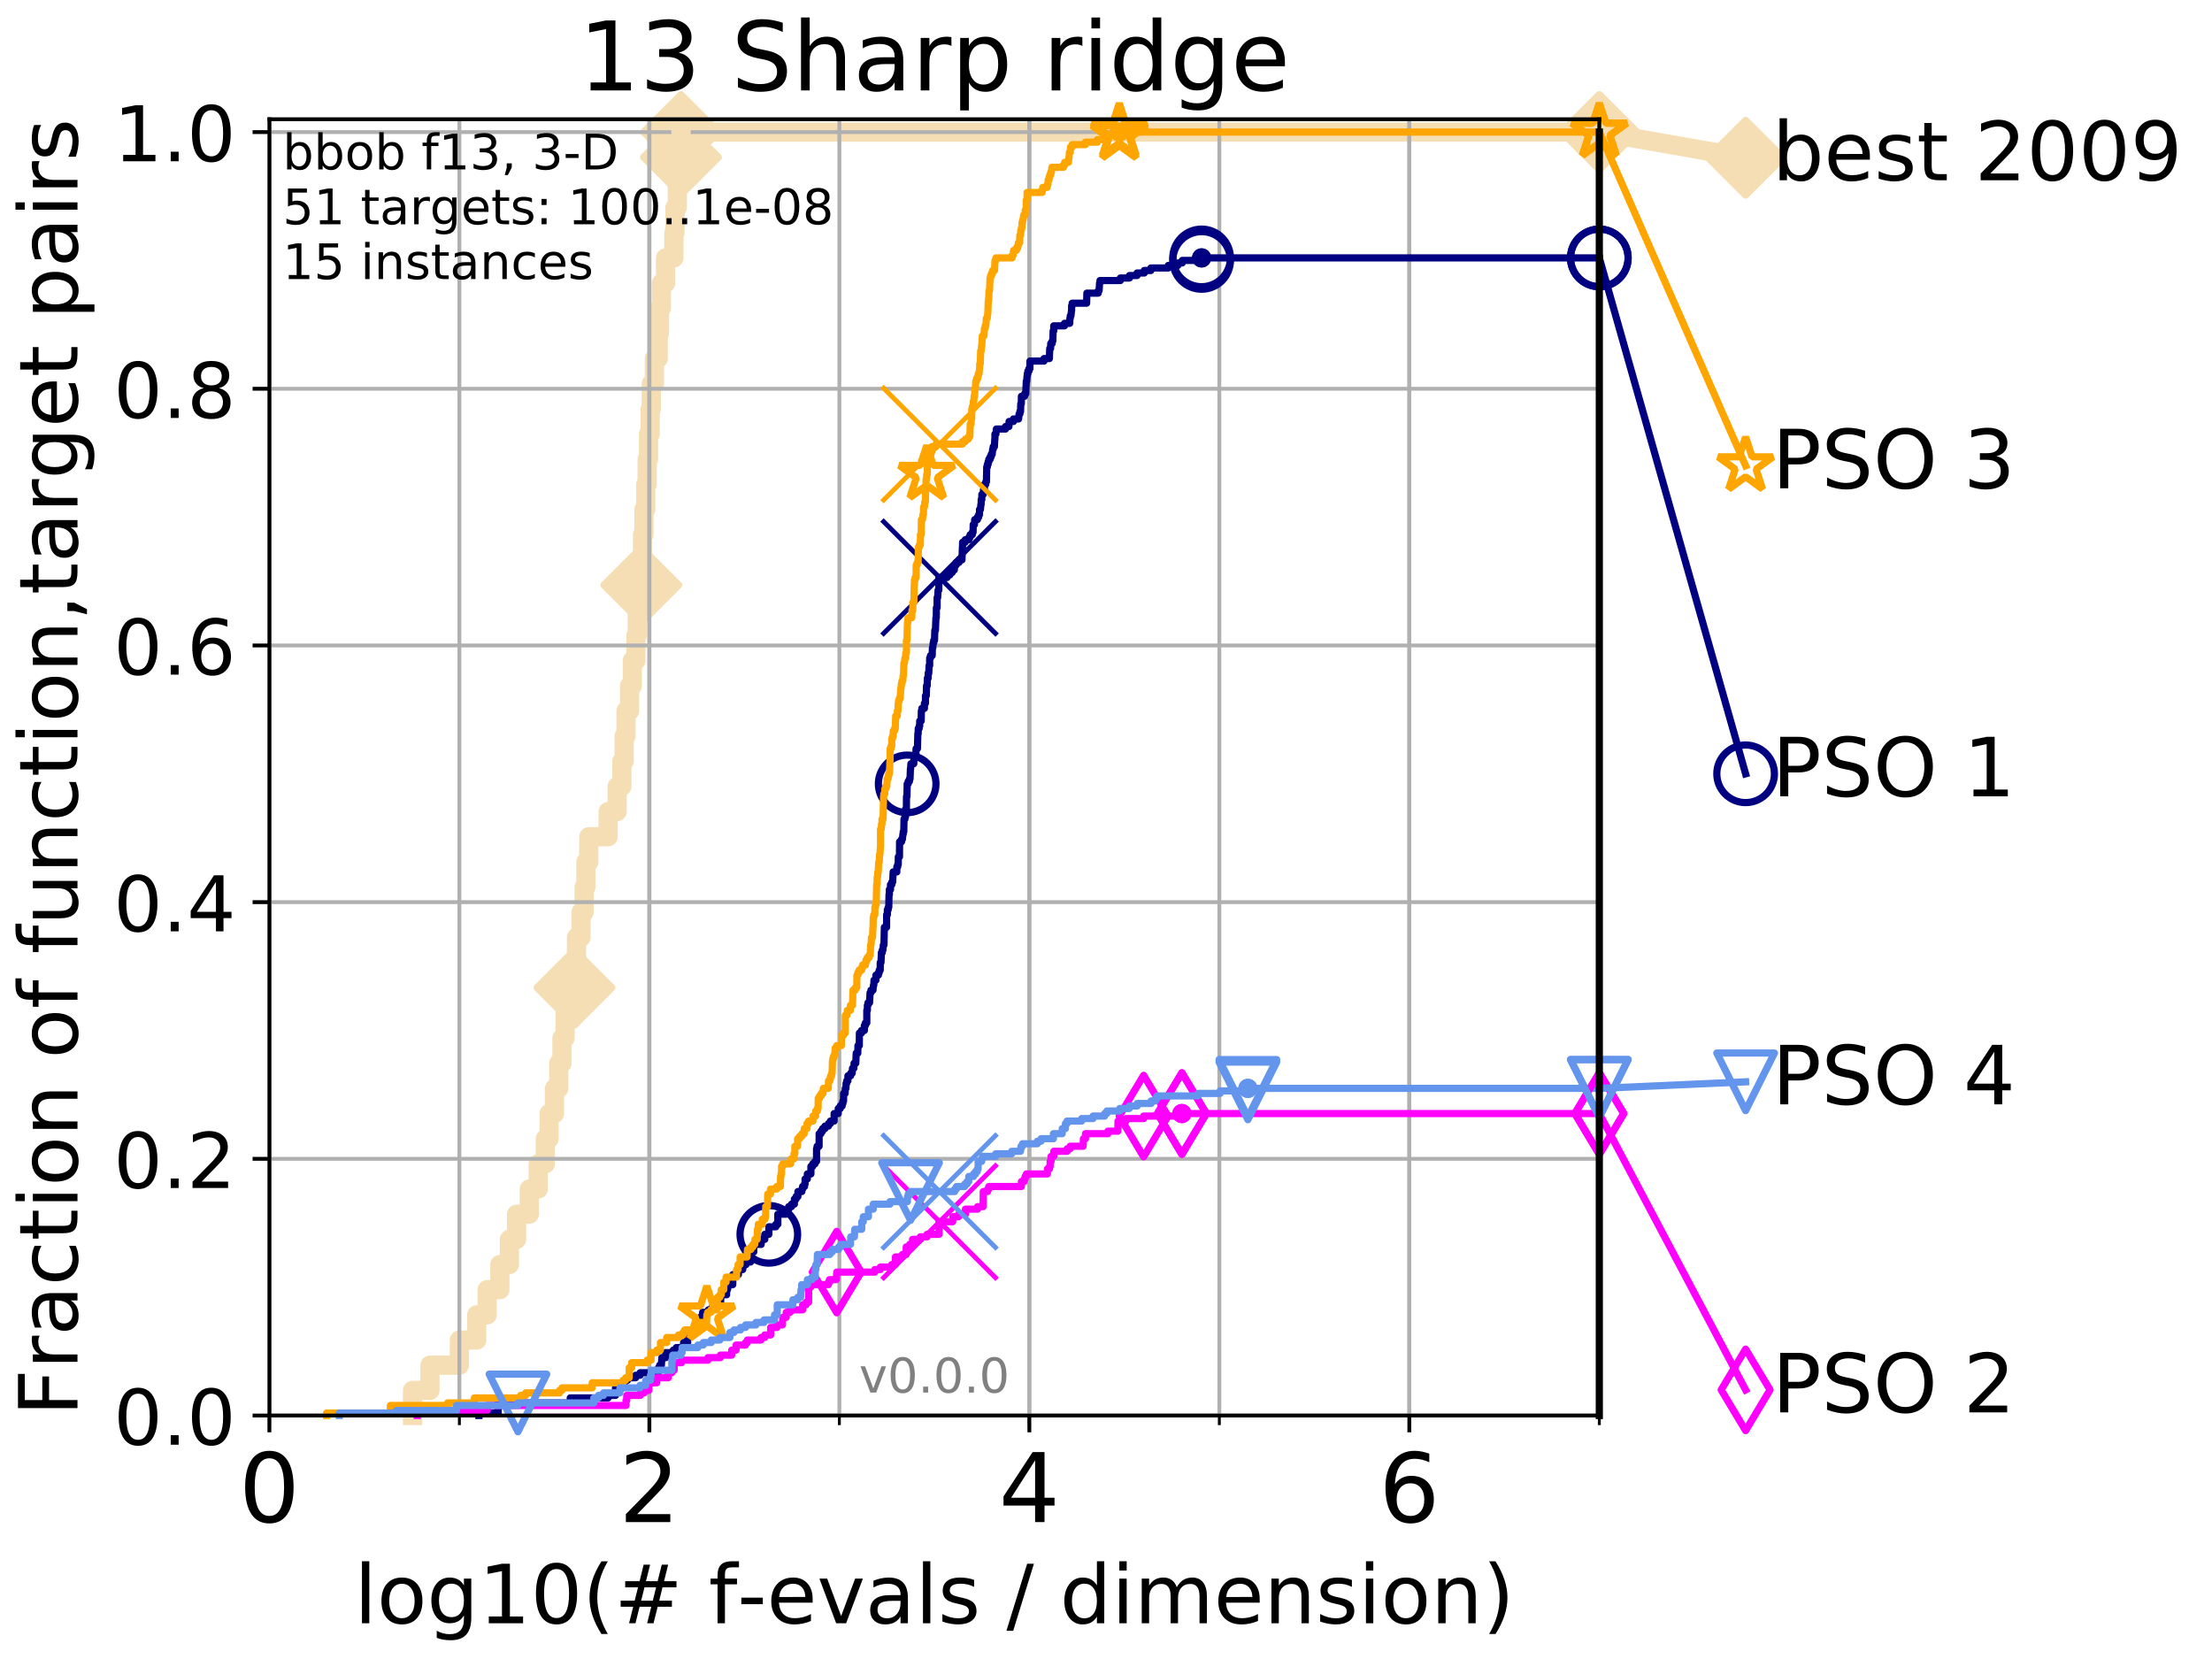 <?xml version="1.0" encoding="utf-8" standalone="no"?>
<!DOCTYPE svg PUBLIC "-//W3C//DTD SVG 1.1//EN"
  "http://www.w3.org/Graphics/SVG/1.1/DTD/svg11.dtd">
<!-- Created with matplotlib (http://matplotlib.org/) -->
<svg height="345.6pt" version="1.1" viewBox="0 0 460.8 345.6" width="460.8pt" xmlns="http://www.w3.org/2000/svg" xmlns:xlink="http://www.w3.org/1999/xlink">
 <defs>
  <style type="text/css">
*{stroke-linecap:butt;stroke-linejoin:round;}
  </style>
 </defs>
 <g id="figure_1">
  <g id="patch_1">
   <path d="M 0 345.6 
L 460.8 345.6 
L 460.8 0 
L 0 0 
z
" style="fill:#ffffff;"/>
  </g>
  <g id="axes_1">
   <g id="patch_2">
    <path d="M 56.12 294.88 
L 333.168 294.88 
L 333.168 24.84 
L 56.12 24.84 
z
" style="fill:#ffffff;"/>
   </g>
   <g id="line2d_1">
    <path d="M 85.935 294.88 
L 85.935 289.638 
L 89.568 289.638 
L 89.568 284.395 
L 95.698 284.395 
L 95.698 279.153 
L 99.303 279.153 
L 99.303 273.91 
L 101.482 273.91 
L 101.482 268.668 
L 104.131 268.668 
L 104.131 263.425 
L 106.117 263.425 
L 106.117 258.183 
L 107.613 258.183 
L 107.613 252.94 
L 110.262 252.94 
L 110.262 247.698 
L 112.122 247.698 
L 112.122 242.455 
L 113.599 242.455 
L 113.599 237.213 
L 114.39 237.213 
L 114.39 231.97 
L 115.511 231.97 
L 115.511 226.728 
L 116.393 226.728 
L 116.393 221.485 
L 117.067 221.485 
L 117.067 216.243 
L 117.716 216.243 
L 117.716 211 
L 119.092 211 
L 119.092 205.758 
L 119.669 205.758 
L 119.669 200.515 
L 120.09 200.515 
L 120.09 195.273 
L 121.034 195.273 
L 121.034 190.03 
L 121.678 190.03 
L 121.678 184.788 
L 122.053 184.788 
L 122.053 179.546 
L 122.661 179.546 
L 122.661 174.303 
L 126.686 174.303 
L 126.686 169.061 
L 128.563 169.061 
L 128.563 163.818 
L 129.55 163.818 
L 129.55 158.576 
L 130.023 158.576 
L 130.023 153.333 
L 130.408 153.333 
L 130.408 148.091 
L 131.152 148.091 
L 131.152 142.848 
L 131.725 142.848 
L 131.725 137.606 
L 132.483 137.606 
L 132.483 132.363 
L 132.751 132.363 
L 132.751 127.121 
L 133.144 127.121 
L 133.144 121.878 
L 133.592 121.878 
L 133.592 116.636 
L 133.843 116.636 
L 133.843 111.393 
L 134.152 111.393 
L 134.152 106.151 
L 134.515 106.151 
L 134.515 100.908 
L 134.812 100.908 
L 134.812 95.666 
L 135.104 95.666 
L 135.104 90.423 
L 135.448 90.423 
L 135.448 85.181 
L 135.673 85.181 
L 135.673 79.938 
L 136.332 79.938 
L 136.332 74.696 
L 137.122 74.696 
L 137.122 69.453 
L 137.377 69.453 
L 137.377 64.211 
L 137.778 64.211 
L 137.778 58.969 
L 138.648 58.969 
L 138.648 53.726 
L 140.392 53.726 
L 140.392 48.484 
L 140.604 48.484 
L 140.604 43.241 
L 141.101 43.241 
L 141.101 37.999 
L 141.584 37.999 
L 141.584 32.756 
L 141.86 32.756 
L 141.86 27.514 
L 333.168 27.514 
" style="fill:none;stroke:#f5deb3;stroke-linecap:square;stroke-width:4;"/>
   </g>
   <g id="line2d_2">
    <defs>
     <path d="M -0 7.778 
L 7.778 0 
L 0 -7.778 
L -7.778 -0 
z
" id="mc041cc973d" style="stroke:#f5deb3;stroke-linejoin:miter;stroke-width:1.5;"/>
    </defs>
    <g>
     <use style="fill:#f5deb3;stroke:#f5deb3;stroke-linejoin:miter;stroke-width:1.5;" x="119.669" xlink:href="#mc041cc973d" y="205.758"/>
     <use style="fill:#f5deb3;stroke:#f5deb3;stroke-linejoin:miter;stroke-width:1.5;" x="133.592" xlink:href="#mc041cc973d" y="121.878"/>
     <use style="fill:#f5deb3;stroke:#f5deb3;stroke-linejoin:miter;stroke-width:1.5;" x="141.86" xlink:href="#mc041cc973d" y="32.756"/>
     <use style="fill:#f5deb3;stroke:#f5deb3;stroke-linejoin:miter;stroke-width:1.5;" x="141.86" xlink:href="#mc041cc973d" y="27.514"/>
     <use style="fill:#f5deb3;stroke:#f5deb3;stroke-linejoin:miter;stroke-width:1.5;" x="333.168" xlink:href="#mc041cc973d" y="27.514"/>
    </g>
   </g>
   <g id="line2d_3">
    <path style="fill:none;stroke:#f5deb3;stroke-linecap:square;stroke-width:4;"/>
    <g/>
   </g>
   <g id="line2d_4">
    <path d="M 333.168 27.514 
L 363.643 32.861 
" style="fill:none;stroke:#f5deb3;stroke-linecap:square;stroke-width:4;"/>
    <g>
     <use style="fill:#f5deb3;stroke:#f5deb3;stroke-linejoin:miter;stroke-width:1.5;" x="333.168" xlink:href="#mc041cc973d" y="27.514"/>
     <use style="fill:#f5deb3;stroke:#f5deb3;stroke-linejoin:miter;stroke-width:1.5;" x="363.643" xlink:href="#mc041cc973d" y="32.861"/>
    </g>
   </g>
   <g id="matplotlib.axis_1">
    <g id="xtick_1">
     <g id="line2d_5">
      <path clip-path="url(#pafee901c00)" d="M 56.12 294.88 
L 56.12 24.84 
" style="fill:none;stroke:#b0b0b0;stroke-linecap:square;stroke-width:0.8;"/>
     </g>
     <g id="line2d_6">
      <defs>
       <path d="M 0 0 
L 0 3.5 
" id="m0d9b2d028e" style="stroke:#000000;stroke-width:0.8;"/>
      </defs>
      <g>
       <use style="stroke:#000000;stroke-width:0.8;" x="56.12" xlink:href="#m0d9b2d028e" y="294.88"/>
      </g>
     </g>
     <g id="text_1">
      <!-- 0 -->
      <defs>
       <path d="M 31.781 66.406 
Q 24.172 66.406 20.328 58.906 
Q 16.5 51.422 16.5 36.375 
Q 16.5 21.391 20.328 13.891 
Q 24.172 6.391 31.781 6.391 
Q 39.453 6.391 43.281 13.891 
Q 47.125 21.391 47.125 36.375 
Q 47.125 51.422 43.281 58.906 
Q 39.453 66.406 31.781 66.406 
z
M 31.781 74.219 
Q 44.047 74.219 50.516 64.516 
Q 56.984 54.828 56.984 36.375 
Q 56.984 17.969 50.516 8.266 
Q 44.047 -1.422 31.781 -1.422 
Q 19.531 -1.422 13.062 8.266 
Q 6.594 17.969 6.594 36.375 
Q 6.594 54.828 13.062 64.516 
Q 19.531 74.219 31.781 74.219 
z
" id="DejaVuSans-30"/>
      </defs>
      <g transform="translate(49.758 317.077)scale(0.2 -0.2)">
       <use xlink:href="#DejaVuSans-30"/>
      </g>
     </g>
    </g>
    <g id="xtick_2">
     <g id="line2d_7">
      <path clip-path="url(#pafee901c00)" d="M 135.277 294.88 
L 135.277 24.84 
" style="fill:none;stroke:#b0b0b0;stroke-linecap:square;stroke-width:0.8;"/>
     </g>
     <g id="line2d_8">
      <g>
       <use style="stroke:#000000;stroke-width:0.8;" x="135.277" xlink:href="#m0d9b2d028e" y="294.88"/>
      </g>
     </g>
     <g id="text_2">
      <!-- 2 -->
      <defs>
       <path d="M 19.188 8.297 
L 53.609 8.297 
L 53.609 0 
L 7.328 0 
L 7.328 8.297 
Q 12.938 14.109 22.625 23.891 
Q 32.328 33.688 34.812 36.531 
Q 39.547 41.844 41.422 45.531 
Q 43.312 49.219 43.312 52.781 
Q 43.312 58.594 39.234 62.25 
Q 35.156 65.922 28.609 65.922 
Q 23.969 65.922 18.812 64.312 
Q 13.672 62.703 7.812 59.422 
L 7.812 69.391 
Q 13.766 71.781 18.938 73 
Q 24.125 74.219 28.422 74.219 
Q 39.75 74.219 46.484 68.547 
Q 53.219 62.891 53.219 53.422 
Q 53.219 48.922 51.531 44.891 
Q 49.859 40.875 45.406 35.406 
Q 44.188 33.984 37.641 27.219 
Q 31.109 20.453 19.188 8.297 
z
" id="DejaVuSans-32"/>
      </defs>
      <g transform="translate(128.914 317.077)scale(0.2 -0.2)">
       <use xlink:href="#DejaVuSans-32"/>
      </g>
     </g>
    </g>
    <g id="xtick_3">
     <g id="line2d_9">
      <path clip-path="url(#pafee901c00)" d="M 214.433 294.88 
L 214.433 24.84 
" style="fill:none;stroke:#b0b0b0;stroke-linecap:square;stroke-width:0.8;"/>
     </g>
     <g id="line2d_10">
      <g>
       <use style="stroke:#000000;stroke-width:0.8;" x="214.433" xlink:href="#m0d9b2d028e" y="294.88"/>
      </g>
     </g>
     <g id="text_3">
      <!-- 4 -->
      <defs>
       <path d="M 37.797 64.312 
L 12.891 25.391 
L 37.797 25.391 
z
M 35.203 72.906 
L 47.609 72.906 
L 47.609 25.391 
L 58.016 25.391 
L 58.016 17.188 
L 47.609 17.188 
L 47.609 0 
L 37.797 0 
L 37.797 17.188 
L 4.891 17.188 
L 4.891 26.703 
z
" id="DejaVuSans-34"/>
      </defs>
      <g transform="translate(208.071 317.077)scale(0.2 -0.2)">
       <use xlink:href="#DejaVuSans-34"/>
      </g>
     </g>
    </g>
    <g id="xtick_4">
     <g id="line2d_11">
      <path clip-path="url(#pafee901c00)" d="M 293.59 294.88 
L 293.59 24.84 
" style="fill:none;stroke:#b0b0b0;stroke-linecap:square;stroke-width:0.8;"/>
     </g>
     <g id="line2d_12">
      <g>
       <use style="stroke:#000000;stroke-width:0.8;" x="293.59" xlink:href="#m0d9b2d028e" y="294.88"/>
      </g>
     </g>
     <g id="text_4">
      <!-- 6 -->
      <defs>
       <path d="M 33.016 40.375 
Q 26.375 40.375 22.484 35.828 
Q 18.609 31.297 18.609 23.391 
Q 18.609 15.531 22.484 10.953 
Q 26.375 6.391 33.016 6.391 
Q 39.656 6.391 43.531 10.953 
Q 47.406 15.531 47.406 23.391 
Q 47.406 31.297 43.531 35.828 
Q 39.656 40.375 33.016 40.375 
z
M 52.594 71.297 
L 52.594 62.312 
Q 48.875 64.062 45.094 64.984 
Q 41.312 65.922 37.594 65.922 
Q 27.828 65.922 22.672 59.328 
Q 17.531 52.734 16.797 39.406 
Q 19.672 43.656 24.016 45.922 
Q 28.375 48.188 33.594 48.188 
Q 44.578 48.188 50.953 41.516 
Q 57.328 34.859 57.328 23.391 
Q 57.328 12.156 50.688 5.359 
Q 44.047 -1.422 33.016 -1.422 
Q 20.359 -1.422 13.672 8.266 
Q 6.984 17.969 6.984 36.375 
Q 6.984 53.656 15.188 63.938 
Q 23.391 74.219 37.203 74.219 
Q 40.922 74.219 44.703 73.484 
Q 48.484 72.75 52.594 71.297 
z
" id="DejaVuSans-36"/>
      </defs>
      <g transform="translate(287.227 317.077)scale(0.2 -0.2)">
       <use xlink:href="#DejaVuSans-36"/>
      </g>
     </g>
    </g>
    <g id="xtick_5">
     <g id="line2d_13">
      <path clip-path="url(#pafee901c00)" d="M 56.12 294.88 
L 56.12 24.84 
" style="fill:none;stroke:#b0b0b0;stroke-linecap:square;stroke-width:0.8;"/>
     </g>
     <g id="line2d_14">
      <defs>
       <path d="M 0 0 
L 0 2 
" id="mfd6f5e93c9" style="stroke:#000000;stroke-width:0.6;"/>
      </defs>
      <g>
       <use style="stroke:#000000;stroke-width:0.6;" x="56.12" xlink:href="#mfd6f5e93c9" y="294.88"/>
      </g>
     </g>
    </g>
    <g id="xtick_6">
     <g id="line2d_15">
      <path clip-path="url(#pafee901c00)" d="M 95.698 294.88 
L 95.698 24.84 
" style="fill:none;stroke:#b0b0b0;stroke-linecap:square;stroke-width:0.8;"/>
     </g>
     <g id="line2d_16">
      <g>
       <use style="stroke:#000000;stroke-width:0.6;" x="95.698" xlink:href="#mfd6f5e93c9" y="294.88"/>
      </g>
     </g>
    </g>
    <g id="xtick_7">
     <g id="line2d_17">
      <path clip-path="url(#pafee901c00)" d="M 135.277 294.88 
L 135.277 24.84 
" style="fill:none;stroke:#b0b0b0;stroke-linecap:square;stroke-width:0.8;"/>
     </g>
     <g id="line2d_18">
      <g>
       <use style="stroke:#000000;stroke-width:0.6;" x="135.277" xlink:href="#mfd6f5e93c9" y="294.88"/>
      </g>
     </g>
    </g>
    <g id="xtick_8">
     <g id="line2d_19">
      <path clip-path="url(#pafee901c00)" d="M 174.855 294.88 
L 174.855 24.84 
" style="fill:none;stroke:#b0b0b0;stroke-linecap:square;stroke-width:0.8;"/>
     </g>
     <g id="line2d_20">
      <g>
       <use style="stroke:#000000;stroke-width:0.6;" x="174.855" xlink:href="#mfd6f5e93c9" y="294.88"/>
      </g>
     </g>
    </g>
    <g id="xtick_9">
     <g id="line2d_21">
      <path clip-path="url(#pafee901c00)" d="M 214.433 294.88 
L 214.433 24.84 
" style="fill:none;stroke:#b0b0b0;stroke-linecap:square;stroke-width:0.8;"/>
     </g>
     <g id="line2d_22">
      <g>
       <use style="stroke:#000000;stroke-width:0.6;" x="214.433" xlink:href="#mfd6f5e93c9" y="294.88"/>
      </g>
     </g>
    </g>
    <g id="xtick_10">
     <g id="line2d_23">
      <path clip-path="url(#pafee901c00)" d="M 254.011 294.88 
L 254.011 24.84 
" style="fill:none;stroke:#b0b0b0;stroke-linecap:square;stroke-width:0.8;"/>
     </g>
     <g id="line2d_24">
      <g>
       <use style="stroke:#000000;stroke-width:0.6;" x="254.011" xlink:href="#mfd6f5e93c9" y="294.88"/>
      </g>
     </g>
    </g>
    <g id="xtick_11">
     <g id="line2d_25">
      <path clip-path="url(#pafee901c00)" d="M 293.59 294.88 
L 293.59 24.84 
" style="fill:none;stroke:#b0b0b0;stroke-linecap:square;stroke-width:0.8;"/>
     </g>
     <g id="line2d_26">
      <g>
       <use style="stroke:#000000;stroke-width:0.6;" x="293.59" xlink:href="#mfd6f5e93c9" y="294.88"/>
      </g>
     </g>
    </g>
    <g id="xtick_12">
     <g id="line2d_27">
      <path clip-path="url(#pafee901c00)" d="M 333.168 294.88 
L 333.168 24.84 
" style="fill:none;stroke:#b0b0b0;stroke-linecap:square;stroke-width:0.8;"/>
     </g>
     <g id="line2d_28">
      <g>
       <use style="stroke:#000000;stroke-width:0.6;" x="333.168" xlink:href="#mfd6f5e93c9" y="294.88"/>
      </g>
     </g>
    </g>
    <g id="text_5">
     <!-- log10(# f-evals / dimension) -->
     <defs>
      <path d="M 9.422 75.984 
L 18.406 75.984 
L 18.406 0 
L 9.422 0 
z
" id="DejaVuSans-6c"/>
      <path d="M 30.609 48.391 
Q 23.391 48.391 19.188 42.75 
Q 14.984 37.109 14.984 27.297 
Q 14.984 17.484 19.156 11.844 
Q 23.344 6.203 30.609 6.203 
Q 37.797 6.203 41.984 11.859 
Q 46.188 17.531 46.188 27.297 
Q 46.188 37.016 41.984 42.703 
Q 37.797 48.391 30.609 48.391 
z
M 30.609 56 
Q 42.328 56 49.016 48.375 
Q 55.719 40.766 55.719 27.297 
Q 55.719 13.875 49.016 6.219 
Q 42.328 -1.422 30.609 -1.422 
Q 18.844 -1.422 12.172 6.219 
Q 5.516 13.875 5.516 27.297 
Q 5.516 40.766 12.172 48.375 
Q 18.844 56 30.609 56 
z
" id="DejaVuSans-6f"/>
      <path d="M 45.406 27.984 
Q 45.406 37.75 41.375 43.109 
Q 37.359 48.484 30.078 48.484 
Q 22.859 48.484 18.828 43.109 
Q 14.797 37.75 14.797 27.984 
Q 14.797 18.266 18.828 12.891 
Q 22.859 7.516 30.078 7.516 
Q 37.359 7.516 41.375 12.891 
Q 45.406 18.266 45.406 27.984 
z
M 54.391 6.781 
Q 54.391 -7.172 48.188 -13.984 
Q 42 -20.797 29.203 -20.797 
Q 24.469 -20.797 20.266 -20.094 
Q 16.062 -19.391 12.109 -17.922 
L 12.109 -9.188 
Q 16.062 -11.328 19.922 -12.344 
Q 23.781 -13.375 27.781 -13.375 
Q 36.625 -13.375 41.016 -8.766 
Q 45.406 -4.156 45.406 5.172 
L 45.406 9.625 
Q 42.625 4.781 38.281 2.391 
Q 33.938 0 27.875 0 
Q 17.828 0 11.672 7.656 
Q 5.516 15.328 5.516 27.984 
Q 5.516 40.672 11.672 48.328 
Q 17.828 56 27.875 56 
Q 33.938 56 38.281 53.609 
Q 42.625 51.219 45.406 46.391 
L 45.406 54.688 
L 54.391 54.688 
z
" id="DejaVuSans-67"/>
      <path d="M 12.406 8.297 
L 28.516 8.297 
L 28.516 63.922 
L 10.984 60.406 
L 10.984 69.391 
L 28.422 72.906 
L 38.281 72.906 
L 38.281 8.297 
L 54.391 8.297 
L 54.391 0 
L 12.406 0 
z
" id="DejaVuSans-31"/>
      <path d="M 31 75.875 
Q 24.469 64.656 21.281 53.656 
Q 18.109 42.672 18.109 31.391 
Q 18.109 20.125 21.312 9.062 
Q 24.516 -2 31 -13.188 
L 23.188 -13.188 
Q 15.875 -1.703 12.234 9.375 
Q 8.594 20.453 8.594 31.391 
Q 8.594 42.281 12.203 53.312 
Q 15.828 64.359 23.188 75.875 
z
" id="DejaVuSans-28"/>
      <path d="M 51.125 44 
L 36.922 44 
L 32.812 27.688 
L 47.125 27.688 
z
M 43.797 71.781 
L 38.719 51.516 
L 52.984 51.516 
L 58.109 71.781 
L 65.922 71.781 
L 60.891 51.516 
L 76.125 51.516 
L 76.125 44 
L 58.984 44 
L 54.984 27.688 
L 70.516 27.688 
L 70.516 20.219 
L 53.078 20.219 
L 48 0 
L 40.188 0 
L 45.219 20.219 
L 30.906 20.219 
L 25.875 0 
L 18.016 0 
L 23.094 20.219 
L 7.719 20.219 
L 7.719 27.688 
L 24.906 27.688 
L 29 44 
L 13.281 44 
L 13.281 51.516 
L 30.906 51.516 
L 35.891 71.781 
z
" id="DejaVuSans-23"/>
      <path id="DejaVuSans-20"/>
      <path d="M 37.109 75.984 
L 37.109 68.5 
L 28.516 68.5 
Q 23.688 68.5 21.797 66.547 
Q 19.922 64.594 19.922 59.516 
L 19.922 54.688 
L 34.719 54.688 
L 34.719 47.703 
L 19.922 47.703 
L 19.922 0 
L 10.891 0 
L 10.891 47.703 
L 2.297 47.703 
L 2.297 54.688 
L 10.891 54.688 
L 10.891 58.5 
Q 10.891 67.625 15.141 71.797 
Q 19.391 75.984 28.609 75.984 
z
" id="DejaVuSans-66"/>
      <path d="M 4.891 31.391 
L 31.203 31.391 
L 31.203 23.391 
L 4.891 23.391 
z
" id="DejaVuSans-2d"/>
      <path d="M 56.203 29.594 
L 56.203 25.203 
L 14.891 25.203 
Q 15.484 15.922 20.484 11.062 
Q 25.484 6.203 34.422 6.203 
Q 39.594 6.203 44.453 7.469 
Q 49.312 8.734 54.109 11.281 
L 54.109 2.781 
Q 49.266 0.734 44.188 -0.344 
Q 39.109 -1.422 33.891 -1.422 
Q 20.797 -1.422 13.156 6.188 
Q 5.516 13.812 5.516 26.812 
Q 5.516 40.234 12.766 48.109 
Q 20.016 56 32.328 56 
Q 43.359 56 49.781 48.891 
Q 56.203 41.797 56.203 29.594 
z
M 47.219 32.234 
Q 47.125 39.594 43.094 43.984 
Q 39.062 48.391 32.422 48.391 
Q 24.906 48.391 20.391 44.141 
Q 15.875 39.891 15.188 32.172 
z
" id="DejaVuSans-65"/>
      <path d="M 2.984 54.688 
L 12.5 54.688 
L 29.594 8.797 
L 46.688 54.688 
L 56.203 54.688 
L 35.688 0 
L 23.484 0 
z
" id="DejaVuSans-76"/>
      <path d="M 34.281 27.484 
Q 23.391 27.484 19.188 25 
Q 14.984 22.516 14.984 16.5 
Q 14.984 11.719 18.141 8.906 
Q 21.297 6.109 26.703 6.109 
Q 34.188 6.109 38.703 11.406 
Q 43.219 16.703 43.219 25.484 
L 43.219 27.484 
z
M 52.203 31.203 
L 52.203 0 
L 43.219 0 
L 43.219 8.297 
Q 40.141 3.328 35.547 0.953 
Q 30.953 -1.422 24.312 -1.422 
Q 15.922 -1.422 10.953 3.297 
Q 6 8.016 6 15.922 
Q 6 25.141 12.172 29.828 
Q 18.359 34.516 30.609 34.516 
L 43.219 34.516 
L 43.219 35.406 
Q 43.219 41.609 39.141 45 
Q 35.062 48.391 27.688 48.391 
Q 23 48.391 18.547 47.266 
Q 14.109 46.141 10.016 43.891 
L 10.016 52.203 
Q 14.938 54.109 19.578 55.047 
Q 24.219 56 28.609 56 
Q 40.484 56 46.344 49.844 
Q 52.203 43.703 52.203 31.203 
z
" id="DejaVuSans-61"/>
      <path d="M 44.281 53.078 
L 44.281 44.578 
Q 40.484 46.531 36.375 47.5 
Q 32.281 48.484 27.875 48.484 
Q 21.188 48.484 17.844 46.438 
Q 14.5 44.391 14.5 40.281 
Q 14.5 37.156 16.891 35.375 
Q 19.281 33.594 26.516 31.984 
L 29.594 31.297 
Q 39.156 29.25 43.188 25.516 
Q 47.219 21.781 47.219 15.094 
Q 47.219 7.469 41.188 3.016 
Q 35.156 -1.422 24.609 -1.422 
Q 20.219 -1.422 15.453 -0.562 
Q 10.688 0.297 5.422 2 
L 5.422 11.281 
Q 10.406 8.688 15.234 7.391 
Q 20.062 6.109 24.812 6.109 
Q 31.156 6.109 34.562 8.281 
Q 37.984 10.453 37.984 14.406 
Q 37.984 18.062 35.516 20.016 
Q 33.062 21.969 24.703 23.781 
L 21.578 24.516 
Q 13.234 26.266 9.516 29.906 
Q 5.812 33.547 5.812 39.891 
Q 5.812 47.609 11.281 51.797 
Q 16.75 56 26.812 56 
Q 31.781 56 36.172 55.266 
Q 40.578 54.547 44.281 53.078 
z
" id="DejaVuSans-73"/>
      <path d="M 25.391 72.906 
L 33.688 72.906 
L 8.297 -9.281 
L 0 -9.281 
z
" id="DejaVuSans-2f"/>
      <path d="M 45.406 46.391 
L 45.406 75.984 
L 54.391 75.984 
L 54.391 0 
L 45.406 0 
L 45.406 8.203 
Q 42.578 3.328 38.25 0.953 
Q 33.938 -1.422 27.875 -1.422 
Q 17.969 -1.422 11.734 6.484 
Q 5.516 14.406 5.516 27.297 
Q 5.516 40.188 11.734 48.094 
Q 17.969 56 27.875 56 
Q 33.938 56 38.25 53.625 
Q 42.578 51.266 45.406 46.391 
z
M 14.797 27.297 
Q 14.797 17.391 18.875 11.75 
Q 22.953 6.109 30.078 6.109 
Q 37.203 6.109 41.297 11.75 
Q 45.406 17.391 45.406 27.297 
Q 45.406 37.203 41.297 42.844 
Q 37.203 48.484 30.078 48.484 
Q 22.953 48.484 18.875 42.844 
Q 14.797 37.203 14.797 27.297 
z
" id="DejaVuSans-64"/>
      <path d="M 9.422 54.688 
L 18.406 54.688 
L 18.406 0 
L 9.422 0 
z
M 9.422 75.984 
L 18.406 75.984 
L 18.406 64.594 
L 9.422 64.594 
z
" id="DejaVuSans-69"/>
      <path d="M 52 44.188 
Q 55.375 50.25 60.062 53.125 
Q 64.75 56 71.094 56 
Q 79.641 56 84.281 50.016 
Q 88.922 44.047 88.922 33.016 
L 88.922 0 
L 79.891 0 
L 79.891 32.719 
Q 79.891 40.578 77.094 44.375 
Q 74.312 48.188 68.609 48.188 
Q 61.625 48.188 57.562 43.547 
Q 53.516 38.922 53.516 30.906 
L 53.516 0 
L 44.484 0 
L 44.484 32.719 
Q 44.484 40.625 41.703 44.406 
Q 38.922 48.188 33.109 48.188 
Q 26.219 48.188 22.156 43.531 
Q 18.109 38.875 18.109 30.906 
L 18.109 0 
L 9.078 0 
L 9.078 54.688 
L 18.109 54.688 
L 18.109 46.188 
Q 21.188 51.219 25.484 53.609 
Q 29.781 56 35.688 56 
Q 41.656 56 45.828 52.969 
Q 50 49.953 52 44.188 
z
" id="DejaVuSans-6d"/>
      <path d="M 54.891 33.016 
L 54.891 0 
L 45.906 0 
L 45.906 32.719 
Q 45.906 40.484 42.875 44.328 
Q 39.844 48.188 33.797 48.188 
Q 26.516 48.188 22.312 43.547 
Q 18.109 38.922 18.109 30.906 
L 18.109 0 
L 9.078 0 
L 9.078 54.688 
L 18.109 54.688 
L 18.109 46.188 
Q 21.344 51.125 25.703 53.562 
Q 30.078 56 35.797 56 
Q 45.219 56 50.047 50.172 
Q 54.891 44.344 54.891 33.016 
z
" id="DejaVuSans-6e"/>
      <path d="M 8.016 75.875 
L 15.828 75.875 
Q 23.141 64.359 26.781 53.312 
Q 30.422 42.281 30.422 31.391 
Q 30.422 20.453 26.781 9.375 
Q 23.141 -1.703 15.828 -13.188 
L 8.016 -13.188 
Q 14.5 -2 17.703 9.062 
Q 20.906 20.125 20.906 31.391 
Q 20.906 42.672 17.703 53.656 
Q 14.5 64.656 8.016 75.875 
z
" id="DejaVuSans-29"/>
     </defs>
     <g transform="translate(73.803 338.154)scale(0.17 -0.17)">
      <use xlink:href="#DejaVuSans-6c"/>
      <use x="27.783" xlink:href="#DejaVuSans-6f"/>
      <use x="88.965" xlink:href="#DejaVuSans-67"/>
      <use x="152.441" xlink:href="#DejaVuSans-31"/>
      <use x="216.064" xlink:href="#DejaVuSans-30"/>
      <use x="279.688" xlink:href="#DejaVuSans-28"/>
      <use x="318.701" xlink:href="#DejaVuSans-23"/>
      <use x="402.49" xlink:href="#DejaVuSans-20"/>
      <use x="434.277" xlink:href="#DejaVuSans-66"/>
      <use x="469.404" xlink:href="#DejaVuSans-2d"/>
      <use x="505.488" xlink:href="#DejaVuSans-65"/>
      <use x="567.012" xlink:href="#DejaVuSans-76"/>
      <use x="626.191" xlink:href="#DejaVuSans-61"/>
      <use x="687.471" xlink:href="#DejaVuSans-6c"/>
      <use x="715.254" xlink:href="#DejaVuSans-73"/>
      <use x="767.354" xlink:href="#DejaVuSans-20"/>
      <use x="799.141" xlink:href="#DejaVuSans-2f"/>
      <use x="832.832" xlink:href="#DejaVuSans-20"/>
      <use x="864.619" xlink:href="#DejaVuSans-64"/>
      <use x="928.096" xlink:href="#DejaVuSans-69"/>
      <use x="955.879" xlink:href="#DejaVuSans-6d"/>
      <use x="1053.291" xlink:href="#DejaVuSans-65"/>
      <use x="1114.814" xlink:href="#DejaVuSans-6e"/>
      <use x="1178.193" xlink:href="#DejaVuSans-73"/>
      <use x="1230.293" xlink:href="#DejaVuSans-69"/>
      <use x="1258.076" xlink:href="#DejaVuSans-6f"/>
      <use x="1319.258" xlink:href="#DejaVuSans-6e"/>
      <use x="1382.637" xlink:href="#DejaVuSans-29"/>
     </g>
    </g>
   </g>
   <g id="matplotlib.axis_2">
    <g id="ytick_1">
     <g id="line2d_29">
      <path clip-path="url(#pafee901c00)" d="M 56.12 294.88 
L 333.168 294.88 
" style="fill:none;stroke:#b0b0b0;stroke-linecap:square;stroke-width:0.8;"/>
     </g>
     <g id="line2d_30">
      <defs>
       <path d="M 0 0 
L -3.5 0 
" id="m928a5ebd05" style="stroke:#000000;stroke-width:0.8;"/>
      </defs>
      <g>
       <use style="stroke:#000000;stroke-width:0.8;" x="56.12" xlink:href="#m928a5ebd05" y="294.88"/>
      </g>
     </g>
     <g id="text_6">
      <!-- 0.0 -->
      <defs>
       <path d="M 10.688 12.406 
L 21 12.406 
L 21 0 
L 10.688 0 
z
" id="DejaVuSans-2e"/>
      </defs>
      <g transform="translate(23.675 300.959)scale(0.16 -0.16)">
       <use xlink:href="#DejaVuSans-30"/>
       <use x="63.623" xlink:href="#DejaVuSans-2e"/>
       <use x="95.41" xlink:href="#DejaVuSans-30"/>
      </g>
     </g>
    </g>
    <g id="ytick_2">
     <g id="line2d_31">
      <path clip-path="url(#pafee901c00)" d="M 56.12 241.407 
L 333.168 241.407 
" style="fill:none;stroke:#b0b0b0;stroke-linecap:square;stroke-width:0.8;"/>
     </g>
     <g id="line2d_32">
      <g>
       <use style="stroke:#000000;stroke-width:0.8;" x="56.12" xlink:href="#m928a5ebd05" y="241.407"/>
      </g>
     </g>
     <g id="text_7">
      <!-- 0.2 -->
      <g transform="translate(23.675 247.485)scale(0.16 -0.16)">
       <use xlink:href="#DejaVuSans-30"/>
       <use x="63.623" xlink:href="#DejaVuSans-2e"/>
       <use x="95.41" xlink:href="#DejaVuSans-32"/>
      </g>
     </g>
    </g>
    <g id="ytick_3">
     <g id="line2d_33">
      <path clip-path="url(#pafee901c00)" d="M 56.12 187.933 
L 333.168 187.933 
" style="fill:none;stroke:#b0b0b0;stroke-linecap:square;stroke-width:0.8;"/>
     </g>
     <g id="line2d_34">
      <g>
       <use style="stroke:#000000;stroke-width:0.8;" x="56.12" xlink:href="#m928a5ebd05" y="187.933"/>
      </g>
     </g>
     <g id="text_8">
      <!-- 0.4 -->
      <g transform="translate(23.675 194.012)scale(0.16 -0.16)">
       <use xlink:href="#DejaVuSans-30"/>
       <use x="63.623" xlink:href="#DejaVuSans-2e"/>
       <use x="95.41" xlink:href="#DejaVuSans-34"/>
      </g>
     </g>
    </g>
    <g id="ytick_4">
     <g id="line2d_35">
      <path clip-path="url(#pafee901c00)" d="M 56.12 134.46 
L 333.168 134.46 
" style="fill:none;stroke:#b0b0b0;stroke-linecap:square;stroke-width:0.8;"/>
     </g>
     <g id="line2d_36">
      <g>
       <use style="stroke:#000000;stroke-width:0.8;" x="56.12" xlink:href="#m928a5ebd05" y="134.46"/>
      </g>
     </g>
     <g id="text_9">
      <!-- 0.6 -->
      <g transform="translate(23.675 140.539)scale(0.16 -0.16)">
       <use xlink:href="#DejaVuSans-30"/>
       <use x="63.623" xlink:href="#DejaVuSans-2e"/>
       <use x="95.41" xlink:href="#DejaVuSans-36"/>
      </g>
     </g>
    </g>
    <g id="ytick_5">
     <g id="line2d_37">
      <path clip-path="url(#pafee901c00)" d="M 56.12 80.987 
L 333.168 80.987 
" style="fill:none;stroke:#b0b0b0;stroke-linecap:square;stroke-width:0.8;"/>
     </g>
     <g id="line2d_38">
      <g>
       <use style="stroke:#000000;stroke-width:0.8;" x="56.12" xlink:href="#m928a5ebd05" y="80.987"/>
      </g>
     </g>
     <g id="text_10">
      <!-- 0.8 -->
      <defs>
       <path d="M 31.781 34.625 
Q 24.75 34.625 20.719 30.859 
Q 16.703 27.094 16.703 20.516 
Q 16.703 13.922 20.719 10.156 
Q 24.75 6.391 31.781 6.391 
Q 38.812 6.391 42.859 10.172 
Q 46.922 13.969 46.922 20.516 
Q 46.922 27.094 42.891 30.859 
Q 38.875 34.625 31.781 34.625 
z
M 21.922 38.812 
Q 15.578 40.375 12.031 44.719 
Q 8.5 49.078 8.5 55.328 
Q 8.5 64.062 14.719 69.141 
Q 20.953 74.219 31.781 74.219 
Q 42.672 74.219 48.875 69.141 
Q 55.078 64.062 55.078 55.328 
Q 55.078 49.078 51.531 44.719 
Q 48 40.375 41.703 38.812 
Q 48.828 37.156 52.797 32.312 
Q 56.781 27.484 56.781 20.516 
Q 56.781 9.906 50.312 4.234 
Q 43.844 -1.422 31.781 -1.422 
Q 19.734 -1.422 13.25 4.234 
Q 6.781 9.906 6.781 20.516 
Q 6.781 27.484 10.781 32.312 
Q 14.797 37.156 21.922 38.812 
z
M 18.312 54.391 
Q 18.312 48.734 21.844 45.562 
Q 25.391 42.391 31.781 42.391 
Q 38.141 42.391 41.719 45.562 
Q 45.312 48.734 45.312 54.391 
Q 45.312 60.062 41.719 63.234 
Q 38.141 66.406 31.781 66.406 
Q 25.391 66.406 21.844 63.234 
Q 18.312 60.062 18.312 54.391 
z
" id="DejaVuSans-38"/>
      </defs>
      <g transform="translate(23.675 87.066)scale(0.16 -0.16)">
       <use xlink:href="#DejaVuSans-30"/>
       <use x="63.623" xlink:href="#DejaVuSans-2e"/>
       <use x="95.41" xlink:href="#DejaVuSans-38"/>
      </g>
     </g>
    </g>
    <g id="ytick_6">
     <g id="line2d_39">
      <path clip-path="url(#pafee901c00)" d="M 56.12 27.514 
L 333.168 27.514 
" style="fill:none;stroke:#b0b0b0;stroke-linecap:square;stroke-width:0.8;"/>
     </g>
     <g id="line2d_40">
      <g>
       <use style="stroke:#000000;stroke-width:0.8;" x="56.12" xlink:href="#m928a5ebd05" y="27.514"/>
      </g>
     </g>
     <g id="text_11">
      <!-- 1.0 -->
      <g transform="translate(23.675 33.592)scale(0.16 -0.16)">
       <use xlink:href="#DejaVuSans-31"/>
       <use x="63.623" xlink:href="#DejaVuSans-2e"/>
       <use x="95.41" xlink:href="#DejaVuSans-30"/>
      </g>
     </g>
    </g>
    <g id="text_12">
     <!-- Fraction of function,target pairs -->
     <defs>
      <path d="M 9.812 72.906 
L 51.703 72.906 
L 51.703 64.594 
L 19.672 64.594 
L 19.672 43.109 
L 48.578 43.109 
L 48.578 34.812 
L 19.672 34.812 
L 19.672 0 
L 9.812 0 
z
" id="DejaVuSans-46"/>
      <path d="M 41.109 46.297 
Q 39.594 47.172 37.812 47.578 
Q 36.031 48 33.891 48 
Q 26.266 48 22.188 43.047 
Q 18.109 38.094 18.109 28.812 
L 18.109 0 
L 9.078 0 
L 9.078 54.688 
L 18.109 54.688 
L 18.109 46.188 
Q 20.953 51.172 25.484 53.578 
Q 30.031 56 36.531 56 
Q 37.453 56 38.578 55.875 
Q 39.703 55.766 41.062 55.516 
z
" id="DejaVuSans-72"/>
      <path d="M 48.781 52.594 
L 48.781 44.188 
Q 44.969 46.297 41.141 47.344 
Q 37.312 48.391 33.406 48.391 
Q 24.656 48.391 19.812 42.844 
Q 14.984 37.312 14.984 27.297 
Q 14.984 17.281 19.812 11.734 
Q 24.656 6.203 33.406 6.203 
Q 37.312 6.203 41.141 7.25 
Q 44.969 8.297 48.781 10.406 
L 48.781 2.094 
Q 45.016 0.344 40.984 -0.531 
Q 36.969 -1.422 32.422 -1.422 
Q 20.062 -1.422 12.781 6.344 
Q 5.516 14.109 5.516 27.297 
Q 5.516 40.672 12.859 48.328 
Q 20.219 56 33.016 56 
Q 37.156 56 41.109 55.141 
Q 45.062 54.297 48.781 52.594 
z
" id="DejaVuSans-63"/>
      <path d="M 18.312 70.219 
L 18.312 54.688 
L 36.812 54.688 
L 36.812 47.703 
L 18.312 47.703 
L 18.312 18.016 
Q 18.312 11.328 20.141 9.422 
Q 21.969 7.516 27.594 7.516 
L 36.812 7.516 
L 36.812 0 
L 27.594 0 
Q 17.188 0 13.234 3.875 
Q 9.281 7.766 9.281 18.016 
L 9.281 47.703 
L 2.688 47.703 
L 2.688 54.688 
L 9.281 54.688 
L 9.281 70.219 
z
" id="DejaVuSans-74"/>
      <path d="M 8.5 21.578 
L 8.5 54.688 
L 17.484 54.688 
L 17.484 21.922 
Q 17.484 14.156 20.5 10.266 
Q 23.531 6.391 29.594 6.391 
Q 36.859 6.391 41.078 11.031 
Q 45.312 15.672 45.312 23.688 
L 45.312 54.688 
L 54.297 54.688 
L 54.297 0 
L 45.312 0 
L 45.312 8.406 
Q 42.047 3.422 37.719 1 
Q 33.406 -1.422 27.688 -1.422 
Q 18.266 -1.422 13.375 4.438 
Q 8.5 10.297 8.5 21.578 
z
M 31.109 56 
z
" id="DejaVuSans-75"/>
      <path d="M 11.719 12.406 
L 22.016 12.406 
L 22.016 4 
L 14.016 -11.625 
L 7.719 -11.625 
L 11.719 4 
z
" id="DejaVuSans-2c"/>
      <path d="M 18.109 8.203 
L 18.109 -20.797 
L 9.078 -20.797 
L 9.078 54.688 
L 18.109 54.688 
L 18.109 46.391 
Q 20.953 51.266 25.266 53.625 
Q 29.594 56 35.594 56 
Q 45.562 56 51.781 48.094 
Q 58.016 40.188 58.016 27.297 
Q 58.016 14.406 51.781 6.484 
Q 45.562 -1.422 35.594 -1.422 
Q 29.594 -1.422 25.266 0.953 
Q 20.953 3.328 18.109 8.203 
z
M 48.688 27.297 
Q 48.688 37.203 44.609 42.844 
Q 40.531 48.484 33.406 48.484 
Q 26.266 48.484 22.188 42.844 
Q 18.109 37.203 18.109 27.297 
Q 18.109 17.391 22.188 11.75 
Q 26.266 6.109 33.406 6.109 
Q 40.531 6.109 44.609 11.75 
Q 48.688 17.391 48.688 27.297 
z
" id="DejaVuSans-70"/>
     </defs>
     <g transform="translate(16.14 294.999)rotate(-90)scale(0.17 -0.17)">
      <use xlink:href="#DejaVuSans-46"/>
      <use x="57.41" xlink:href="#DejaVuSans-72"/>
      <use x="98.523" xlink:href="#DejaVuSans-61"/>
      <use x="159.803" xlink:href="#DejaVuSans-63"/>
      <use x="214.783" xlink:href="#DejaVuSans-74"/>
      <use x="253.992" xlink:href="#DejaVuSans-69"/>
      <use x="281.775" xlink:href="#DejaVuSans-6f"/>
      <use x="342.957" xlink:href="#DejaVuSans-6e"/>
      <use x="406.336" xlink:href="#DejaVuSans-20"/>
      <use x="438.123" xlink:href="#DejaVuSans-6f"/>
      <use x="499.305" xlink:href="#DejaVuSans-66"/>
      <use x="534.51" xlink:href="#DejaVuSans-20"/>
      <use x="566.297" xlink:href="#DejaVuSans-66"/>
      <use x="601.502" xlink:href="#DejaVuSans-75"/>
      <use x="664.881" xlink:href="#DejaVuSans-6e"/>
      <use x="728.26" xlink:href="#DejaVuSans-63"/>
      <use x="783.24" xlink:href="#DejaVuSans-74"/>
      <use x="822.449" xlink:href="#DejaVuSans-69"/>
      <use x="850.232" xlink:href="#DejaVuSans-6f"/>
      <use x="911.414" xlink:href="#DejaVuSans-6e"/>
      <use x="974.793" xlink:href="#DejaVuSans-2c"/>
      <use x="1006.58" xlink:href="#DejaVuSans-74"/>
      <use x="1045.789" xlink:href="#DejaVuSans-61"/>
      <use x="1107.068" xlink:href="#DejaVuSans-72"/>
      <use x="1148.166" xlink:href="#DejaVuSans-67"/>
      <use x="1211.643" xlink:href="#DejaVuSans-65"/>
      <use x="1273.166" xlink:href="#DejaVuSans-74"/>
      <use x="1312.375" xlink:href="#DejaVuSans-20"/>
      <use x="1344.162" xlink:href="#DejaVuSans-70"/>
      <use x="1407.639" xlink:href="#DejaVuSans-61"/>
      <use x="1468.918" xlink:href="#DejaVuSans-69"/>
      <use x="1496.701" xlink:href="#DejaVuSans-72"/>
      <use x="1537.814" xlink:href="#DejaVuSans-73"/>
     </g>
    </g>
   </g>
   <g id="line2d_41">
    <defs>
     <path d="M 0 1.5 
C 0.398 1.5 0.779 1.342 1.061 1.061 
C 1.342 0.779 1.5 0.398 1.5 0 
C 1.5 -0.398 1.342 -0.779 1.061 -1.061 
C 0.779 -1.342 0.398 -1.5 0 -1.5 
C -0.398 -1.5 -0.779 -1.342 -1.061 -1.061 
C -1.342 -0.779 -1.5 -0.398 -1.5 0 
C -1.5 0.398 -1.342 0.779 -1.061 1.061 
C -0.779 1.342 -0.398 1.5 0 1.5 
z
" id="ma92b2b0c80" style="stroke:#f5deb3;"/>
    </defs>
    <g>
     <use style="fill:#f5deb3;stroke:#f5deb3;" x="141.86" xlink:href="#ma92b2b0c80" y="27.514"/>
     <use style="fill:#f5deb3;stroke:#f5deb3;" x="141.86" xlink:href="#ma92b2b0c80" y="27.514"/>
    </g>
   </g>
   <g id="line2d_42">
    <defs>
     <path d="M 0 1.5 
C 0.398 1.5 0.779 1.342 1.061 1.061 
C 1.342 0.779 1.5 0.398 1.5 0 
C 1.5 -0.398 1.342 -0.779 1.061 -1.061 
C 0.779 -1.342 0.398 -1.5 0 -1.5 
C -0.398 -1.5 -0.779 -1.342 -1.061 -1.061 
C -1.342 -0.779 -1.5 -0.398 -1.5 0 
C -1.5 0.398 -1.342 0.779 -1.061 1.061 
C -0.779 1.342 -0.398 1.5 0 1.5 
z
" id="mbc617e85df" style="stroke:#000080;"/>
    </defs>
    <g>
     <use style="fill:#000080;stroke:#000080;" x="250.318" xlink:href="#mbc617e85df" y="53.726"/>
     <use style="fill:#000080;stroke:#000080;" x="250.318" xlink:href="#mbc617e85df" y="53.726"/>
    </g>
   </g>
   <g id="line2d_43">
    <path d="M 99.761 294.88 
L 99.761 294.356 
L 103.777 294.356 
L 103.777 292.259 
L 118.795 292.259 
L 118.795 291.21 
L 126.686 291.21 
L 126.686 290.686 
L 128.221 290.686 
L 128.221 289.113 
L 129.63 289.113 
L 129.63 288.065 
L 130.101 288.065 
L 130.101 287.541 
L 130.709 287.541 
L 130.709 287.016 
L 132.416 287.016 
L 132.416 286.492 
L 133.338 286.492 
L 133.338 285.968 
L 137.122 285.968 
L 137.173 284.919 
L 137.428 284.919 
L 137.428 284.395 
L 137.778 284.395 
L 137.877 282.822 
L 138.695 282.822 
L 138.695 281.774 
L 140.264 281.774 
L 140.264 281.25 
L 140.896 281.25 
L 140.896 280.725 
L 142.398 280.725 
L 142.398 279.677 
L 143.248 279.677 
L 143.248 278.104 
L 144.498 278.104 
L 144.498 277.58 
L 144.632 277.58 
L 144.632 277.056 
L 144.83 277.056 
L 144.83 276.007 
L 145.82 276.007 
L 145.82 274.434 
L 146.309 274.434 
L 146.369 273.386 
L 147.587 273.386 
L 147.587 272.862 
L 148.381 272.862 
L 148.381 272.337 
L 148.514 272.337 
L 148.514 271.813 
L 150.108 271.813 
L 150.157 269.716 
L 151.367 269.716 
L 151.367 268.668 
L 151.546 268.668 
L 151.546 268.143 
L 151.701 268.143 
L 151.701 267.619 
L 152.644 267.619 
L 152.665 265.522 
L 153.832 265.522 
L 153.832 264.474 
L 154.724 264.474 
L 154.724 263.949 
L 154.853 263.949 
L 154.853 263.425 
L 155.412 263.425 
L 155.412 262.901 
L 156.345 262.901 
L 156.345 260.804 
L 157.021 260.804 
L 157.021 259.231 
L 158.567 259.231 
L 158.596 258.183 
L 159.319 258.183 
L 159.319 257.134 
L 160.161 257.134 
L 160.161 255.561 
L 161.631 255.561 
L 161.631 255.037 
L 162.035 255.037 
L 162.035 252.94 
L 163.746 252.94 
L 163.746 252.416 
L 164.221 252.416 
L 164.295 251.367 
L 164.889 251.367 
L 164.889 250.843 
L 165.482 250.843 
L 165.482 249.795 
L 165.834 249.795 
L 165.834 249.27 
L 166.217 249.27 
L 166.217 248.222 
L 167.04 248.222 
L 167.04 247.698 
L 167.193 247.698 
L 167.193 247.173 
L 167.599 247.173 
L 167.599 246.649 
L 167.713 246.649 
L 167.713 245.601 
L 168.184 245.601 
L 168.184 244.552 
L 168.928 244.552 
L 168.928 242.979 
L 169.296 242.979 
L 169.296 242.455 
L 169.772 242.455 
L 169.772 241.931 
L 170.1 241.931 
L 170.1 239.31 
L 170.22 239.31 
L 170.22 238.785 
L 170.628 238.785 
L 170.643 236.164 
L 171.019 236.164 
L 171.019 235.64 
L 171.36 235.64 
L 171.36 235.116 
L 171.844 235.116 
L 171.844 234.592 
L 172.579 234.592 
L 172.579 234.067 
L 172.986 234.067 
L 172.986 233.543 
L 173.767 233.543 
L 173.767 231.97 
L 174.624 231.97 
L 174.624 230.922 
L 175.032 230.922 
L 175.032 230.398 
L 175.435 230.398 
L 175.435 229.873 
L 175.59 229.873 
L 175.59 229.349 
L 175.737 229.349 
L 175.737 227.776 
L 176.045 227.776 
L 176.093 226.728 
L 176.231 226.728 
L 176.252 225.679 
L 176.389 225.679 
L 176.389 225.155 
L 176.638 225.155 
L 176.638 224.107 
L 177.202 224.107 
L 177.202 223.582 
L 177.519 223.582 
L 177.588 222.534 
L 177.879 222.534 
L 177.922 221.485 
L 178.273 221.485 
L 178.367 219.388 
L 178.695 219.388 
L 178.727 217.816 
L 179.008 217.816 
L 179.026 215.194 
L 179.466 215.194 
L 179.466 214.67 
L 180.064 214.67 
L 180.064 213.622 
L 180.279 213.622 
L 180.279 213.097 
L 180.569 213.097 
L 180.569 210.476 
L 180.691 210.476 
L 180.691 209.428 
L 180.813 209.428 
L 180.813 208.903 
L 181.138 208.903 
L 181.249 206.806 
L 181.434 206.806 
L 181.434 206.282 
L 181.851 206.282 
L 181.957 205.234 
L 182.029 205.234 
L 182.071 204.185 
L 182.469 204.185 
L 182.469 203.137 
L 182.987 203.137 
L 182.987 202.612 
L 183.161 202.612 
L 183.161 202.088 
L 183.368 202.088 
L 183.368 200.515 
L 183.525 200.515 
L 183.618 198.418 
L 183.799 198.418 
L 183.799 197.894 
L 183.935 197.894 
L 184.016 196.846 
L 184.147 196.846 
L 184.227 193.176 
L 184.689 193.176 
L 184.702 190.555 
L 184.853 190.555 
L 184.853 189.506 
L 185.031 189.506 
L 185.031 188.982 
L 185.148 188.982 
L 185.198 186.361 
L 185.267 186.361 
L 185.267 185.312 
L 185.506 185.312 
L 185.506 184.264 
L 185.788 184.264 
L 185.788 183.739 
L 185.957 183.739 
L 186.061 181.642 
L 186.821 181.642 
L 186.826 180.594 
L 187.002 180.594 
L 187.002 180.07 
L 187.121 180.07 
L 187.132 178.497 
L 187.374 178.497 
L 187.399 175.352 
L 187.811 175.352 
L 187.811 174.827 
L 187.986 174.827 
L 188.092 173.779 
L 188.158 173.779 
L 188.158 173.255 
L 188.277 173.255 
L 188.319 170.633 
L 188.511 170.633 
L 188.511 170.109 
L 188.643 170.109 
L 188.643 168.536 
L 188.822 168.536 
L 188.839 165.915 
L 188.936 165.915 
L 188.981 163.294 
L 189.186 163.294 
L 189.186 162.77 
L 189.453 162.77 
L 189.453 162.245 
L 189.578 162.245 
L 189.655 160.148 
L 189.696 160.148 
L 189.759 159.1 
L 190.358 159.1 
L 190.425 157.527 
L 190.785 157.527 
L 190.835 155.954 
L 191.119 155.954 
L 191.206 152.809 
L 191.274 152.809 
L 191.285 151.76 
L 191.478 151.76 
L 191.478 151.236 
L 191.591 151.236 
L 191.591 150.188 
L 191.9 150.188 
L 191.932 148.091 
L 192.035 148.091 
L 192.035 147.566 
L 192.571 147.566 
L 192.571 146.518 
L 192.788 146.518 
L 192.788 144.945 
L 192.961 144.945 
L 193.015 142.848 
L 193.158 142.848 
L 193.187 141.275 
L 193.356 141.275 
L 193.356 140.227 
L 193.483 140.227 
L 193.55 138.654 
L 193.666 138.654 
L 193.666 137.081 
L 193.841 137.081 
L 193.841 136.557 
L 194.196 136.557 
L 194.235 134.984 
L 194.313 134.984 
L 194.4 133.936 
L 194.499 133.936 
L 194.499 133.412 
L 194.677 133.412 
L 194.738 131.315 
L 194.868 131.315 
L 194.967 128.693 
L 195.045 128.693 
L 195.065 126.596 
L 195.215 126.596 
L 195.218 124.499 
L 195.328 124.499 
L 195.422 122.927 
L 195.568 122.927 
L 195.582 120.306 
L 197.295 120.306 
L 197.295 119.781 
L 197.871 119.781 
L 197.871 119.257 
L 198.367 119.257 
L 198.367 118.733 
L 198.799 118.733 
L 198.877 117.684 
L 199.214 117.684 
L 199.214 117.16 
L 199.782 117.16 
L 199.782 116.636 
L 200.393 116.636 
L 200.485 114.015 
L 200.508 114.015 
L 200.524 112.966 
L 201.062 112.966 
L 201.062 112.442 
L 201.847 112.442 
L 201.847 111.918 
L 202.097 111.918 
L 202.097 111.393 
L 202.546 111.393 
L 202.546 110.869 
L 202.71 110.869 
L 202.734 109.296 
L 202.99 109.296 
L 203.047 108.248 
L 203.615 108.248 
L 203.615 107.724 
L 203.872 107.724 
L 203.872 107.199 
L 204.048 107.199 
L 204.048 106.151 
L 204.241 106.151 
L 204.33 105.102 
L 204.383 105.102 
L 204.406 104.054 
L 204.534 104.054 
L 204.534 103.005 
L 204.814 103.005 
L 204.886 101.957 
L 205.069 101.957 
L 205.069 100.908 
L 205.344 100.908 
L 205.344 100.384 
L 205.489 100.384 
L 205.556 97.239 
L 205.695 97.239 
L 205.695 96.714 
L 205.846 96.714 
L 205.846 96.19 
L 205.986 96.19 
L 205.986 95.666 
L 206.275 95.666 
L 206.275 95.142 
L 206.494 95.142 
L 206.494 94.617 
L 206.695 94.617 
L 206.786 93.569 
L 206.909 93.569 
L 206.909 93.045 
L 207.152 93.045 
L 207.231 91.472 
L 207.263 91.472 
L 207.263 90.423 
L 207.469 90.423 
L 207.56 89.375 
L 209.471 89.375 
L 209.471 88.851 
L 210.182 88.851 
L 210.204 87.802 
L 211.118 87.802 
L 211.118 87.278 
L 212.19 87.278 
L 212.299 86.229 
L 212.464 86.229 
L 212.464 85.705 
L 212.601 85.705 
L 212.638 84.132 
L 212.759 84.132 
L 212.777 82.56 
L 213.433 82.56 
L 213.433 82.035 
L 213.682 82.035 
L 213.793 79.414 
L 213.882 79.414 
L 213.946 78.366 
L 214.001 78.366 
L 214.001 77.841 
L 214.124 77.841 
L 214.124 77.317 
L 214.344 77.317 
L 214.344 76.793 
L 214.555 76.793 
L 214.559 75.22 
L 217.484 75.22 
L 217.484 74.696 
L 218.607 74.696 
L 218.679 72.599 
L 218.863 72.599 
L 218.884 71.55 
L 219.191 71.55 
L 219.191 71.026 
L 219.322 71.026 
L 219.389 68.929 
L 219.512 68.929 
L 219.512 67.881 
L 221.753 67.881 
L 221.753 67.356 
L 222.838 67.356 
L 222.878 66.308 
L 222.956 66.308 
L 222.956 65.784 
L 223.099 65.784 
L 223.204 64.735 
L 223.232 64.735 
L 223.238 63.687 
L 223.353 63.687 
L 223.353 63.163 
L 226.368 63.163 
L 226.412 61.066 
L 228.78 61.066 
L 228.78 60.541 
L 228.965 60.541 
L 229.054 58.969 
L 229.148 58.969 
L 229.148 58.444 
L 233.388 58.444 
L 233.388 57.92 
L 235.287 57.92 
L 235.287 57.396 
L 236.872 57.396 
L 236.872 56.872 
L 238.373 56.872 
L 238.373 56.347 
L 239.753 56.347 
L 239.753 55.823 
L 243.371 55.823 
L 243.371 55.299 
L 245.368 55.299 
L 245.368 54.775 
L 246.285 54.775 
L 246.285 54.25 
L 250.318 54.25 
L 250.318 53.726 
L 333.168 53.726 
L 333.168 53.726 
" style="fill:none;stroke:#000080;stroke-linecap:square;stroke-width:1.5;"/>
   </g>
   <g id="line2d_44">
    <defs>
     <path d="M 0 6 
C 1.591 6 3.117 5.368 4.243 4.243 
C 5.368 3.117 6 1.591 6 0 
C 6 -1.591 5.368 -3.117 4.243 -4.243 
C 3.117 -5.368 1.591 -6 0 -6 
C -1.591 -6 -3.117 -5.368 -4.243 -4.243 
C -5.368 -3.117 -6 -1.591 -6 0 
C -6 1.591 -5.368 3.117 -4.243 4.243 
C -3.117 5.368 -1.591 6 0 6 
z
" id="m3b3f39715c" style="stroke:#000080;stroke-width:1.5;"/>
    </defs>
    <g>
     <use style="fill-opacity:0;stroke:#000080;stroke-width:1.5;" x="160.161" xlink:href="#m3b3f39715c" y="257.134"/>
     <use style="fill-opacity:0;stroke:#000080;stroke-width:1.5;" x="188.981" xlink:href="#m3b3f39715c" y="163.294"/>
     <use style="fill-opacity:0;stroke:#000080;stroke-width:1.5;" x="250.318" xlink:href="#m3b3f39715c" y="54.25"/>
     <use style="fill-opacity:0;stroke:#000080;stroke-width:1.5;" x="250.318" xlink:href="#m3b3f39715c" y="53.726"/>
     <use style="fill-opacity:0;stroke:#000080;stroke-width:1.5;" x="333.168" xlink:href="#m3b3f39715c" y="53.726"/>
    </g>
   </g>
   <g id="line2d_45">
    <path style="fill:none;stroke:#000080;stroke-linecap:square;stroke-width:1.5;"/>
    <g/>
   </g>
   <g id="line2d_46">
    <path clip-path="url(#pafee901c00)" d="M 195.722 120.306 
" style="fill:none;stroke:#000080;stroke-linecap:square;stroke-width:1.5;"/>
    <defs>
     <path d="M -12 12 
L 12 -12 
M -12 -12 
L 12 12 
" id="me7a1572253" style="stroke:#000080;"/>
    </defs>
    <g clip-path="url(#pafee901c00)">
     <use style="fill:#000080;stroke:#000080;" x="195.722" xlink:href="#me7a1572253" y="120.306"/>
    </g>
   </g>
   <g id="line2d_47">
    <defs>
     <path d="M 0 1.5 
C 0.398 1.5 0.779 1.342 1.061 1.061 
C 1.342 0.779 1.5 0.398 1.5 0 
C 1.5 -0.398 1.342 -0.779 1.061 -1.061 
C 0.779 -1.342 0.398 -1.5 0 -1.5 
C -0.398 -1.5 -0.779 -1.342 -1.061 -1.061 
C -1.342 -0.779 -1.5 -0.398 -1.5 0 
C -1.5 0.398 -1.342 0.779 -1.061 1.061 
C -0.779 1.342 -0.398 1.5 0 1.5 
z
" id="m9ae57ce441" style="stroke:#ff00ff;"/>
    </defs>
    <g>
     <use style="fill:#ff00ff;stroke:#ff00ff;" x="246.211" xlink:href="#m9ae57ce441" y="231.97"/>
     <use style="fill:#ff00ff;stroke:#ff00ff;" x="246.211" xlink:href="#m9ae57ce441" y="231.97"/>
    </g>
   </g>
   <g id="line2d_48">
    <path d="M 86.918 294.88 
L 86.918 293.832 
L 101.482 293.832 
L 101.482 292.783 
L 130.408 292.783 
L 130.408 291.735 
L 130.559 291.735 
L 130.559 290.686 
L 133.402 290.686 
L 133.402 290.162 
L 134.213 290.162 
L 134.213 289.638 
L 135.162 289.638 
L 135.162 288.065 
L 136.81 288.065 
L 136.81 287.016 
L 139.204 287.016 
L 139.204 285.968 
L 139.962 285.968 
L 139.962 285.444 
L 140.435 285.444 
L 140.435 283.871 
L 141.976 283.871 
L 141.976 283.347 
L 147.475 283.347 
L 147.475 282.822 
L 150.06 282.822 
L 150.06 282.298 
L 152.434 282.298 
L 152.434 281.25 
L 153.339 281.25 
L 153.339 280.201 
L 155.305 280.201 
L 155.305 279.677 
L 155.694 279.677 
L 155.694 279.153 
L 158.522 279.153 
L 158.522 278.628 
L 159.304 278.628 
L 159.304 278.104 
L 160.547 278.104 
L 160.547 276.531 
L 161.853 276.531 
L 161.853 276.007 
L 162.986 276.007 
L 163.078 274.434 
L 163.779 274.434 
L 163.779 273.386 
L 164.6 273.386 
L 164.6 272.862 
L 167.211 272.862 
L 167.211 271.813 
L 167.911 271.813 
L 167.911 271.289 
L 168.444 271.289 
L 168.468 268.143 
L 168.903 268.143 
L 168.903 267.619 
L 172.579 267.619 
L 172.579 267.095 
L 172.794 267.095 
L 172.794 266.571 
L 174.225 266.571 
L 174.314 264.998 
L 182.239 264.998 
L 182.239 264.474 
L 183.389 264.474 
L 183.389 263.949 
L 185.757 263.949 
L 185.757 263.425 
L 186.53 263.425 
L 186.53 261.852 
L 187.991 261.852 
L 187.991 261.328 
L 188.778 261.328 
L 188.778 259.755 
L 189.497 259.755 
L 189.497 259.231 
L 190.098 259.231 
L 190.098 258.183 
L 191.703 258.183 
L 191.703 257.658 
L 193.116 257.658 
L 193.116 257.134 
L 195.627 257.134 
L 195.627 254.513 
L 198.456 254.513 
L 198.515 253.464 
L 199.698 253.464 
L 199.698 252.94 
L 201.113 252.94 
L 201.113 251.892 
L 203.648 251.892 
L 203.648 251.367 
L 204.804 251.367 
L 204.83 248.222 
L 205.744 248.222 
L 205.744 247.698 
L 205.982 247.698 
L 205.982 247.173 
L 212.77 247.173 
L 212.787 246.125 
L 213.368 246.125 
L 213.368 245.601 
L 213.548 245.601 
L 213.548 245.076 
L 213.817 245.076 
L 213.817 244.552 
L 218.193 244.552 
L 218.193 243.504 
L 218.631 243.504 
L 218.631 242.979 
L 218.764 242.979 
L 218.764 241.931 
L 218.963 241.931 
L 218.963 240.882 
L 219.527 240.882 
L 219.527 239.834 
L 222.309 239.834 
L 222.309 239.31 
L 222.917 239.31 
L 222.917 238.785 
L 225.627 238.785 
L 225.701 237.213 
L 226.13 237.213 
L 226.13 236.164 
L 230.799 236.164 
L 230.799 235.64 
L 232.865 235.64 
L 232.899 233.543 
L 234.573 233.543 
L 234.573 233.019 
L 238.241 233.019 
L 238.241 232.495 
L 246.211 232.495 
L 246.211 231.97 
L 333.168 231.97 
L 333.168 231.97 
" style="fill:none;stroke:#ff00ff;stroke-linecap:square;stroke-width:1.5;"/>
   </g>
   <g id="line2d_49">
    <defs>
     <path d="M -0 8.485 
L 5.091 0 
L 0 -8.485 
L -5.091 -0 
z
" id="m5d62c2119f" style="stroke:#ff00ff;stroke-linejoin:miter;stroke-width:1.5;"/>
    </defs>
    <g>
     <use style="fill-opacity:0;stroke:#ff00ff;stroke-linejoin:miter;stroke-width:1.5;" x="174.314" xlink:href="#m5d62c2119f" y="264.998"/>
     <use style="fill-opacity:0;stroke:#ff00ff;stroke-linejoin:miter;stroke-width:1.5;" x="238.241" xlink:href="#m5d62c2119f" y="232.495"/>
     <use style="fill-opacity:0;stroke:#ff00ff;stroke-linejoin:miter;stroke-width:1.5;" x="246.211" xlink:href="#m5d62c2119f" y="231.97"/>
     <use style="fill-opacity:0;stroke:#ff00ff;stroke-linejoin:miter;stroke-width:1.5;" x="246.211" xlink:href="#m5d62c2119f" y="231.97"/>
     <use style="fill-opacity:0;stroke:#ff00ff;stroke-linejoin:miter;stroke-width:1.5;" x="333.168" xlink:href="#m5d62c2119f" y="231.97"/>
    </g>
   </g>
   <g id="line2d_50">
    <path style="fill:none;stroke:#ff00ff;stroke-linecap:square;stroke-width:1.5;"/>
    <g/>
   </g>
   <g id="line2d_51">
    <path clip-path="url(#pafee901c00)" d="M 195.722 254.513 
" style="fill:none;stroke:#ff00ff;stroke-linecap:square;stroke-width:1.5;"/>
    <defs>
     <path d="M -12 12 
L 12 -12 
M -12 -12 
L 12 12 
" id="mc618fbd5b7" style="stroke:#ff00ff;"/>
    </defs>
    <g clip-path="url(#pafee901c00)">
     <use style="fill:#ff00ff;stroke:#ff00ff;" x="195.722" xlink:href="#mc618fbd5b7" y="254.513"/>
    </g>
   </g>
   <g id="line2d_52">
    <defs>
     <path d="M 0 1.5 
C 0.398 1.5 0.779 1.342 1.061 1.061 
C 1.342 0.779 1.5 0.398 1.5 0 
C 1.5 -0.398 1.342 -0.779 1.061 -1.061 
C 0.779 -1.342 0.398 -1.5 0 -1.5 
C -0.398 -1.5 -0.779 -1.342 -1.061 -1.061 
C -1.342 -0.779 -1.5 -0.398 -1.5 0 
C -1.5 0.398 -1.342 0.779 -1.061 1.061 
C -0.779 1.342 -0.398 1.5 0 1.5 
z
" id="m60ffdec97c" style="stroke:#ffa500;"/>
    </defs>
    <g>
     <use style="fill:#ffa500;stroke:#ffa500;" x="233.167" xlink:href="#m60ffdec97c" y="27.514"/>
     <use style="fill:#ffa500;stroke:#ffa500;" x="233.167" xlink:href="#m60ffdec97c" y="27.514"/>
    </g>
   </g>
   <g id="line2d_53">
    <path d="M 68.034 294.88 
L 68.034 294.356 
L 81.324 294.356 
L 81.324 292.783 
L 93.239 292.783 
L 93.239 292.259 
L 98.832 292.259 
L 98.832 291.21 
L 108.451 291.21 
L 108.451 290.686 
L 109.509 290.686 
L 109.509 290.162 
L 116.564 290.162 
L 116.564 289.638 
L 117.067 289.638 
L 117.067 289.113 
L 123.362 289.113 
L 123.362 288.065 
L 129.788 288.065 
L 129.788 287.541 
L 130.332 287.541 
L 130.332 287.016 
L 131.079 287.016 
L 131.079 284.919 
L 131.584 284.919 
L 131.584 283.871 
L 134.812 283.871 
L 134.812 283.347 
L 135.617 283.347 
L 135.617 281.774 
L 136.81 281.774 
L 136.81 281.25 
L 137.579 281.25 
L 137.579 279.677 
L 138.881 279.677 
L 138.881 278.628 
L 141.344 278.628 
L 141.344 278.104 
L 142.284 278.104 
L 142.284 277.58 
L 142.624 277.58 
L 142.624 277.056 
L 144.698 277.056 
L 144.698 276.531 
L 145.284 276.531 
L 145.284 276.007 
L 145.913 276.007 
L 145.913 275.483 
L 147.191 275.483 
L 147.248 273.91 
L 147.418 273.91 
L 147.418 273.386 
L 148.084 273.386 
L 148.084 272.862 
L 149.393 272.862 
L 149.468 270.24 
L 149.963 270.24 
L 149.963 269.716 
L 150.253 269.716 
L 150.253 268.668 
L 150.772 268.668 
L 150.772 267.095 
L 151.254 267.095 
L 151.254 266.046 
L 153.439 266.046 
L 153.439 264.474 
L 153.754 264.474 
L 153.754 263.425 
L 154.179 263.425 
L 154.179 261.852 
L 155.624 261.852 
L 155.711 260.28 
L 156.429 260.28 
L 156.429 259.755 
L 156.843 259.755 
L 156.843 259.231 
L 157.214 259.231 
L 157.262 258.183 
L 157.734 258.183 
L 157.796 256.086 
L 157.965 256.086 
L 157.965 255.037 
L 158.802 255.037 
L 158.802 253.989 
L 159.375 253.989 
L 159.375 253.464 
L 159.502 253.464 
L 159.502 251.367 
L 159.875 251.367 
L 159.93 248.746 
L 160.507 248.746 
L 160.507 247.698 
L 161.816 247.698 
L 161.816 247.173 
L 162.57 247.173 
L 162.605 245.076 
L 162.698 245.076 
L 162.698 244.552 
L 162.814 244.552 
L 162.814 242.979 
L 163.055 242.979 
L 163.055 242.455 
L 164.693 242.455 
L 164.693 241.931 
L 164.817 241.931 
L 164.817 241.407 
L 165.393 241.407 
L 165.393 240.358 
L 165.58 240.358 
L 165.58 238.785 
L 166.151 238.785 
L 166.151 237.213 
L 166.592 237.213 
L 166.592 236.689 
L 167.067 236.689 
L 167.067 236.164 
L 167.529 236.164 
L 167.529 235.116 
L 168.107 235.116 
L 168.107 234.067 
L 168.427 234.067 
L 168.427 233.543 
L 169.351 233.543 
L 169.351 232.495 
L 169.918 232.495 
L 169.918 231.446 
L 170.28 231.446 
L 170.28 230.922 
L 170.414 230.922 
L 170.451 228.825 
L 170.723 228.825 
L 170.723 228.301 
L 171.077 228.301 
L 171.077 227.776 
L 171.444 227.776 
L 171.513 226.728 
L 172.54 226.728 
L 172.592 225.155 
L 172.903 225.155 
L 172.903 224.631 
L 173.037 224.631 
L 173.037 224.107 
L 173.234 224.107 
L 173.234 223.582 
L 173.347 223.582 
L 173.415 220.961 
L 173.502 220.961 
L 173.502 220.437 
L 173.687 220.437 
L 173.687 219.913 
L 173.852 219.913 
L 173.961 218.864 
L 173.979 218.864 
L 173.979 218.34 
L 174.325 218.34 
L 174.325 217.816 
L 175.274 217.816 
L 175.302 215.719 
L 175.688 215.719 
L 175.688 215.194 
L 176.082 215.194 
L 176.087 211.525 
L 176.42 211.525 
L 176.519 210.476 
L 177.152 210.476 
L 177.152 209.428 
L 177.588 209.428 
L 177.685 206.282 
L 178.16 206.282 
L 178.16 205.758 
L 178.478 205.758 
L 178.515 203.137 
L 178.7 203.137 
L 178.7 202.612 
L 178.968 202.612 
L 178.968 202.088 
L 179.505 202.088 
L 179.505 201.564 
L 179.679 201.564 
L 179.679 201.04 
L 180.287 201.04 
L 180.287 200.515 
L 180.408 200.515 
L 180.408 199.991 
L 180.671 199.991 
L 180.671 199.467 
L 181.071 199.467 
L 181.071 198.943 
L 181.281 198.943 
L 181.371 196.846 
L 181.454 196.846 
L 181.547 195.273 
L 181.759 195.273 
L 181.851 193.176 
L 181.874 193.176 
L 181.919 191.079 
L 182.029 191.079 
L 182.029 190.555 
L 182.251 190.555 
L 182.258 188.982 
L 182.377 188.982 
L 182.377 188.458 
L 182.528 188.458 
L 182.623 184.264 
L 182.703 184.264 
L 182.739 182.691 
L 182.826 182.691 
L 182.862 181.642 
L 182.955 181.642 
L 183.062 179.546 
L 183.165 179.546 
L 183.235 177.973 
L 183.309 177.973 
L 183.41 176.4 
L 183.431 176.4 
L 183.431 172.73 
L 183.584 172.73 
L 183.642 171.682 
L 183.741 171.682 
L 183.741 170.633 
L 183.952 170.633 
L 184.063 165.915 
L 184.113 165.915 
L 184.113 165.391 
L 184.316 165.391 
L 184.316 164.342 
L 184.507 164.342 
L 184.507 163.818 
L 184.737 163.818 
L 184.808 162.245 
L 185.006 162.245 
L 185.006 161.721 
L 185.12 161.721 
L 185.12 161.197 
L 185.283 161.197 
L 185.386 158.576 
L 185.432 158.576 
L 185.432 155.954 
L 185.614 155.954 
L 185.614 155.43 
L 185.766 155.43 
L 185.766 153.857 
L 185.921 153.857 
L 185.921 153.333 
L 186.076 153.333 
L 186.076 152.285 
L 186.337 152.285 
L 186.337 151.76 
L 186.501 151.76 
L 186.591 149.139 
L 186.929 149.139 
L 186.929 148.091 
L 187.07 148.091 
L 187.118 146.518 
L 187.182 146.518 
L 187.182 145.994 
L 187.344 145.994 
L 187.344 145.469 
L 187.528 145.469 
L 187.638 143.372 
L 187.703 143.372 
L 187.792 142.324 
L 187.905 142.324 
L 187.905 141.8 
L 188.081 141.8 
L 188.129 140.751 
L 188.206 140.751 
L 188.295 138.13 
L 188.418 138.13 
L 188.511 137.081 
L 188.684 137.081 
L 188.684 136.033 
L 188.824 136.033 
L 188.829 133.412 
L 188.936 133.412 
L 189.031 129.742 
L 189.109 129.742 
L 189.142 128.693 
L 189.941 128.693 
L 189.986 127.121 
L 190.145 127.121 
L 190.149 125.548 
L 190.376 125.548 
L 190.45 121.878 
L 190.492 121.878 
L 190.492 120.83 
L 190.632 120.83 
L 190.632 120.306 
L 190.837 120.306 
L 190.859 117.684 
L 191.073 117.684 
L 191.073 117.16 
L 191.274 117.16 
L 191.312 114.015 
L 191.506 114.015 
L 191.506 113.49 
L 191.718 113.49 
L 191.746 111.393 
L 191.896 111.393 
L 191.949 108.248 
L 192.164 108.248 
L 192.257 107.199 
L 192.367 107.199 
L 192.396 105.627 
L 192.579 105.627 
L 192.64 104.578 
L 192.766 104.578 
L 192.843 101.433 
L 192.891 101.433 
L 192.917 99.86 
L 193.005 99.86 
L 193.059 98.811 
L 193.166 98.811 
L 193.205 96.19 
L 193.407 96.19 
L 193.407 95.666 
L 193.683 95.666 
L 193.698 94.617 
L 193.947 94.617 
L 193.947 94.093 
L 194.12 94.093 
L 194.12 93.045 
L 194.987 93.045 
L 194.987 92.52 
L 200.482 92.52 
L 200.482 91.996 
L 201.092 91.996 
L 201.092 91.472 
L 201.736 91.472 
L 201.736 90.948 
L 202.035 90.948 
L 202.119 88.326 
L 202.29 88.326 
L 202.343 87.278 
L 202.409 87.278 
L 202.447 85.181 
L 202.567 85.181 
L 202.567 84.657 
L 202.74 84.657 
L 202.75 83.608 
L 202.873 83.608 
L 202.918 82.56 
L 203.019 82.56 
L 203.1 80.987 
L 203.188 80.987 
L 203.269 79.414 
L 203.415 79.414 
L 203.415 78.89 
L 203.678 78.89 
L 203.678 78.366 
L 203.796 78.366 
L 203.796 77.841 
L 203.953 77.841 
L 204.057 76.793 
L 204.065 76.793 
L 204.102 75.744 
L 204.213 75.744 
L 204.287 73.123 
L 204.406 73.123 
L 204.475 72.075 
L 204.531 72.075 
L 204.638 69.978 
L 204.978 69.978 
L 205.075 68.405 
L 205.22 68.405 
L 205.22 67.881 
L 205.376 67.881 
L 205.468 66.308 
L 205.66 66.308 
L 205.763 65.259 
L 205.78 65.259 
L 205.879 62.638 
L 205.949 62.638 
L 206.041 60.541 
L 206.137 60.541 
L 206.24 57.92 
L 206.356 57.92 
L 206.356 57.396 
L 206.58 57.396 
L 206.58 56.872 
L 206.772 56.872 
L 206.772 56.347 
L 207.175 56.347 
L 207.273 54.25 
L 207.471 54.25 
L 207.471 53.726 
L 210.844 53.726 
L 210.844 53.202 
L 211.043 53.202 
L 211.153 52.153 
L 211.742 52.153 
L 211.742 51.629 
L 212.024 51.629 
L 212.024 51.105 
L 212.143 51.105 
L 212.143 50.581 
L 212.416 50.581 
L 212.446 49.008 
L 212.599 49.008 
L 212.651 47.959 
L 212.776 47.959 
L 212.776 47.435 
L 212.888 47.435 
L 212.908 46.387 
L 213.017 46.387 
L 213.017 45.862 
L 213.133 45.862 
L 213.242 44.814 
L 213.554 44.814 
L 213.567 43.765 
L 213.747 43.765 
L 213.807 41.668 
L 213.957 41.668 
L 213.957 40.096 
L 217.091 40.096 
L 217.091 39.571 
L 217.216 39.571 
L 217.216 39.047 
L 218.126 39.047 
L 218.126 38.523 
L 218.286 38.523 
L 218.362 37.474 
L 218.55 37.474 
L 218.55 36.95 
L 218.689 36.95 
L 218.689 36.426 
L 218.875 36.426 
L 218.875 35.902 
L 219.031 35.902 
L 219.124 34.853 
L 221.534 34.853 
L 221.534 34.329 
L 221.804 34.329 
L 221.804 33.805 
L 222.589 33.805 
L 222.678 32.756 
L 222.705 32.756 
L 222.771 31.708 
L 222.972 31.708 
L 222.997 30.659 
L 223.32 30.659 
L 223.32 30.135 
L 226.096 30.135 
L 226.096 29.611 
L 228.605 29.611 
L 228.605 29.086 
L 230.882 29.086 
L 230.892 28.038 
L 233.167 28.038 
L 233.167 27.514 
L 333.168 27.514 
L 333.168 27.514 
" style="fill:none;stroke:#ffa500;stroke-linecap:square;stroke-width:1.5;"/>
   </g>
   <g id="line2d_54">
    <defs>
     <path d="M 0 -6 
L -1.347 -1.854 
L -5.706 -1.854 
L -2.18 0.708 
L -3.527 4.854 
L -0 2.292 
L 3.527 4.854 
L 2.18 0.708 
L 5.706 -1.854 
L 1.347 -1.854 
z
" id="mdefc01bfbc" style="stroke:#ffa500;stroke-linejoin:bevel;stroke-width:1.5;"/>
    </defs>
    <g>
     <use style="fill-opacity:0;stroke:#ffa500;stroke-linejoin:bevel;stroke-width:1.5;" x="147.248" xlink:href="#mdefc01bfbc" y="273.91"/>
     <use style="fill-opacity:0;stroke:#ffa500;stroke-linejoin:bevel;stroke-width:1.5;" x="193.059" xlink:href="#mdefc01bfbc" y="98.811"/>
     <use style="fill-opacity:0;stroke:#ffa500;stroke-linejoin:bevel;stroke-width:1.5;" x="233.167" xlink:href="#mdefc01bfbc" y="28.038"/>
     <use style="fill-opacity:0;stroke:#ffa500;stroke-linejoin:bevel;stroke-width:1.5;" x="233.167" xlink:href="#mdefc01bfbc" y="27.514"/>
     <use style="fill-opacity:0;stroke:#ffa500;stroke-linejoin:bevel;stroke-width:1.5;" x="333.168" xlink:href="#mdefc01bfbc" y="27.514"/>
    </g>
   </g>
   <g id="line2d_55">
    <path style="fill:none;stroke:#ffa500;stroke-linecap:square;stroke-width:1.5;"/>
    <g/>
   </g>
   <g id="line2d_56">
    <path clip-path="url(#pafee901c00)" d="M 195.722 92.52 
" style="fill:none;stroke:#ffa500;stroke-linecap:square;stroke-width:1.5;"/>
    <defs>
     <path d="M -12 12 
L 12 -12 
M -12 -12 
L 12 12 
" id="mc7ce006725" style="stroke:#ffa500;"/>
    </defs>
    <g clip-path="url(#pafee901c00)">
     <use style="fill:#ffa500;stroke:#ffa500;" x="195.722" xlink:href="#mc7ce006725" y="92.52"/>
    </g>
   </g>
   <g id="line2d_57">
    <defs>
     <path d="M 0 1.5 
C 0.398 1.5 0.779 1.342 1.061 1.061 
C 1.342 0.779 1.5 0.398 1.5 0 
C 1.5 -0.398 1.342 -0.779 1.061 -1.061 
C 0.779 -1.342 0.398 -1.5 0 -1.5 
C -0.398 -1.5 -0.779 -1.342 -1.061 -1.061 
C -1.342 -0.779 -1.5 -0.398 -1.5 0 
C -1.5 0.398 -1.342 0.779 -1.061 1.061 
C -0.779 1.342 -0.398 1.5 0 1.5 
z
" id="m95549f0b52" style="stroke:#6495ed;"/>
    </defs>
    <g>
     <use style="fill:#6495ed;stroke:#6495ed;" x="259.958" xlink:href="#m95549f0b52" y="226.728"/>
     <use style="fill:#6495ed;stroke:#6495ed;" x="259.958" xlink:href="#m95549f0b52" y="226.728"/>
    </g>
   </g>
   <g id="line2d_58">
    <path d="M 70.684 294.88 
L 70.684 294.356 
L 82.598 294.356 
L 82.598 293.832 
L 95.116 293.832 
L 95.116 292.783 
L 107.897 292.783 
L 107.897 292.259 
L 123.703 292.259 
L 123.703 291.21 
L 124.685 291.21 
L 124.685 290.686 
L 125.715 290.686 
L 125.715 290.162 
L 129.146 290.162 
L 129.146 289.113 
L 133.338 289.113 
L 133.338 288.589 
L 134.515 288.589 
L 134.515 287.541 
L 135.504 287.541 
L 135.504 286.492 
L 135.673 286.492 
L 135.673 285.444 
L 139.962 285.444 
L 139.962 283.347 
L 140.135 283.347 
L 140.135 282.298 
L 141.86 282.298 
L 141.86 281.774 
L 142.092 281.774 
L 142.092 280.725 
L 145.38 280.725 
L 145.38 280.201 
L 146.489 280.201 
L 146.489 279.677 
L 148.165 279.677 
L 148.165 279.153 
L 149.963 279.153 
L 149.963 278.628 
L 152.05 278.628 
L 152.05 277.58 
L 152.892 277.58 
L 152.892 277.056 
L 154.255 277.056 
L 154.255 276.531 
L 155.323 276.531 
L 155.323 276.007 
L 157.484 276.007 
L 157.484 275.483 
L 159.162 275.483 
L 159.162 274.959 
L 161.345 274.959 
L 161.345 273.91 
L 161.914 273.91 
L 161.914 271.813 
L 165.173 271.813 
L 165.173 270.765 
L 166.179 270.765 
L 166.179 270.24 
L 166.785 270.24 
L 166.868 268.668 
L 166.995 268.668 
L 166.995 267.619 
L 168.192 267.619 
L 168.192 266.571 
L 169.137 266.571 
L 169.137 266.046 
L 169.826 266.046 
L 169.826 264.474 
L 169.971 264.474 
L 169.971 263.425 
L 170.213 263.425 
L 170.28 261.328 
L 172.878 261.328 
L 172.878 260.804 
L 173.384 260.804 
L 173.384 260.28 
L 174.705 260.28 
L 174.705 259.755 
L 175.156 259.755 
L 175.156 259.231 
L 177.177 259.231 
L 177.217 257.658 
L 177.989 257.658 
L 178.055 256.086 
L 179.514 256.086 
L 179.514 254.513 
L 179.838 254.513 
L 179.838 253.464 
L 180.91 253.464 
L 180.91 251.892 
L 181.908 251.892 
L 181.908 250.843 
L 185.407 250.843 
L 185.407 250.319 
L 189.031 250.319 
L 189.031 249.27 
L 189.209 249.27 
L 189.209 248.746 
L 189.679 248.746 
L 189.679 248.222 
L 198.883 248.222 
L 198.883 247.698 
L 199.247 247.698 
L 199.247 247.173 
L 200.969 247.173 
L 200.969 246.649 
L 201.468 246.649 
L 201.468 246.125 
L 201.808 246.125 
L 201.808 245.076 
L 202.802 245.076 
L 202.802 244.552 
L 203.241 244.552 
L 203.241 244.028 
L 203.601 244.028 
L 203.601 243.504 
L 203.764 243.504 
L 203.764 241.931 
L 204.509 241.931 
L 204.509 241.407 
L 204.686 241.407 
L 204.686 240.882 
L 207.425 240.882 
L 207.425 240.358 
L 210.748 240.358 
L 210.748 239.834 
L 212.585 239.834 
L 212.585 239.31 
L 212.696 239.31 
L 212.696 238.785 
L 213.002 238.785 
L 213.002 238.261 
L 216.101 238.261 
L 216.101 237.737 
L 216.87 237.737 
L 216.87 237.213 
L 219.445 237.213 
L 219.445 236.164 
L 221.276 236.164 
L 221.276 235.116 
L 221.94 235.116 
L 221.94 234.067 
L 222.275 234.067 
L 222.275 233.543 
L 225.324 233.543 
L 225.324 233.019 
L 227.69 233.019 
L 227.69 232.495 
L 230.118 232.495 
L 230.118 231.97 
L 230.576 231.97 
L 230.576 231.446 
L 233.256 231.446 
L 233.256 230.922 
L 235.258 230.922 
L 235.258 230.398 
L 236.901 230.398 
L 236.901 229.873 
L 239.778 229.873 
L 239.778 229.349 
L 240.692 229.349 
L 240.692 228.825 
L 241.054 228.825 
L 241.054 228.301 
L 249.599 228.301 
L 249.599 227.776 
L 254.17 227.776 
L 254.17 227.252 
L 259.958 227.252 
L 259.958 226.728 
L 333.168 226.728 
L 333.168 226.728 
" style="fill:none;stroke:#6495ed;stroke-linecap:square;stroke-width:1.5;"/>
   </g>
   <g id="line2d_59">
    <defs>
     <path d="M -0 6 
L 6 -6 
L -6 -6 
z
" id="me9de4bd94b" style="stroke:#6495ed;stroke-linejoin:miter;stroke-width:1.5;"/>
    </defs>
    <g>
     <use style="fill-opacity:0;stroke:#6495ed;stroke-linejoin:miter;stroke-width:1.5;" x="107.897" xlink:href="#me9de4bd94b" y="292.259"/>
     <use style="fill-opacity:0;stroke:#6495ed;stroke-linejoin:miter;stroke-width:1.5;" x="189.679" xlink:href="#me9de4bd94b" y="248.222"/>
     <use style="fill-opacity:0;stroke:#6495ed;stroke-linejoin:miter;stroke-width:1.5;" x="259.958" xlink:href="#me9de4bd94b" y="227.252"/>
     <use style="fill-opacity:0;stroke:#6495ed;stroke-linejoin:miter;stroke-width:1.5;" x="259.958" xlink:href="#me9de4bd94b" y="226.728"/>
     <use style="fill-opacity:0;stroke:#6495ed;stroke-linejoin:miter;stroke-width:1.5;" x="333.168" xlink:href="#me9de4bd94b" y="226.728"/>
    </g>
   </g>
   <g id="line2d_60">
    <path style="fill:none;stroke:#6495ed;stroke-linecap:square;stroke-width:1.5;"/>
    <g/>
   </g>
   <g id="line2d_61">
    <path clip-path="url(#pafee901c00)" d="M 195.722 248.222 
" style="fill:none;stroke:#6495ed;stroke-linecap:square;stroke-width:1.5;"/>
    <defs>
     <path d="M -12 12 
L 12 -12 
M -12 -12 
L 12 12 
" id="mf53bbeb29b" style="stroke:#6495ed;"/>
    </defs>
    <g clip-path="url(#pafee901c00)">
     <use style="fill:#6495ed;stroke:#6495ed;" x="195.722" xlink:href="#mf53bbeb29b" y="248.222"/>
    </g>
   </g>
   <g id="line2d_62">
    <path d="M 333.168 231.97 
L 363.643 289.533 
" style="fill:none;stroke:#ff00ff;stroke-linecap:square;stroke-width:1.5;"/>
    <g>
     <use style="fill-opacity:0;stroke:#ff00ff;stroke-linejoin:miter;stroke-width:1.5;" x="333.168" xlink:href="#m5d62c2119f" y="231.97"/>
     <use style="fill-opacity:0;stroke:#ff00ff;stroke-linejoin:miter;stroke-width:1.5;" x="363.643" xlink:href="#m5d62c2119f" y="289.533"/>
    </g>
   </g>
   <g id="line2d_63">
    <path d="M 333.168 226.728 
L 363.643 225.365 
" style="fill:none;stroke:#6495ed;stroke-linecap:square;stroke-width:1.5;"/>
    <g>
     <use style="fill-opacity:0;stroke:#6495ed;stroke-linejoin:miter;stroke-width:1.5;" x="333.168" xlink:href="#me9de4bd94b" y="226.728"/>
     <use style="fill-opacity:0;stroke:#6495ed;stroke-linejoin:miter;stroke-width:1.5;" x="363.643" xlink:href="#me9de4bd94b" y="225.365"/>
    </g>
   </g>
   <g id="line2d_64">
    <path d="M 333.168 53.726 
L 363.643 161.197 
" style="fill:none;stroke:#000080;stroke-linecap:square;stroke-width:1.5;"/>
    <g>
     <use style="fill-opacity:0;stroke:#000080;stroke-width:1.5;" x="333.168" xlink:href="#m3b3f39715c" y="53.726"/>
     <use style="fill-opacity:0;stroke:#000080;stroke-width:1.5;" x="363.643" xlink:href="#m3b3f39715c" y="161.197"/>
    </g>
   </g>
   <g id="line2d_65">
    <path d="M 333.168 27.514 
L 363.643 97.029 
" style="fill:none;stroke:#ffa500;stroke-linecap:square;stroke-width:1.5;"/>
    <g>
     <use style="fill-opacity:0;stroke:#ffa500;stroke-linejoin:bevel;stroke-width:1.5;" x="333.168" xlink:href="#mdefc01bfbc" y="27.514"/>
     <use style="fill-opacity:0;stroke:#ffa500;stroke-linejoin:bevel;stroke-width:1.5;" x="363.643" xlink:href="#mdefc01bfbc" y="97.029"/>
    </g>
   </g>
   <g id="line2d_66">
    <path d="M 333.168 294.88 
L 333.168 27.514 
" style="fill:none;stroke:#000000;stroke-linecap:square;stroke-width:1.5;"/>
   </g>
   <g id="patch_3">
    <path d="M 56.12 294.88 
L 56.12 24.84 
" style="fill:none;stroke:#000000;stroke-linecap:square;stroke-linejoin:miter;stroke-width:0.8;"/>
   </g>
   <g id="patch_4">
    <path d="M 333.168 294.88 
L 333.168 24.84 
" style="fill:none;stroke:#000000;stroke-linecap:square;stroke-linejoin:miter;stroke-width:0.8;"/>
   </g>
   <g id="patch_5">
    <path d="M 56.12 294.88 
L 333.168 294.88 
" style="fill:none;stroke:#000000;stroke-linecap:square;stroke-linejoin:miter;stroke-width:0.8;"/>
   </g>
   <g id="patch_6">
    <path d="M 56.12 24.84 
L 333.168 24.84 
" style="fill:none;stroke:#000000;stroke-linecap:square;stroke-linejoin:miter;stroke-width:0.8;"/>
   </g>
   <g id="text_13">
    <!-- PSO 2 -->
    <defs>
     <path d="M 19.672 64.797 
L 19.672 37.406 
L 32.078 37.406 
Q 38.969 37.406 42.719 40.969 
Q 46.484 44.531 46.484 51.125 
Q 46.484 57.672 42.719 61.234 
Q 38.969 64.797 32.078 64.797 
z
M 9.812 72.906 
L 32.078 72.906 
Q 44.344 72.906 50.609 67.359 
Q 56.891 61.812 56.891 51.125 
Q 56.891 40.328 50.609 34.812 
Q 44.344 29.297 32.078 29.297 
L 19.672 29.297 
L 19.672 0 
L 9.812 0 
z
" id="DejaVuSans-50"/>
     <path d="M 53.516 70.516 
L 53.516 60.891 
Q 47.906 63.578 42.922 64.891 
Q 37.938 66.219 33.297 66.219 
Q 25.25 66.219 20.875 63.094 
Q 16.5 59.969 16.5 54.203 
Q 16.5 49.359 19.406 46.891 
Q 22.312 44.438 30.422 42.922 
L 36.375 41.703 
Q 47.406 39.594 52.656 34.297 
Q 57.906 29 57.906 20.125 
Q 57.906 9.516 50.797 4.047 
Q 43.703 -1.422 29.984 -1.422 
Q 24.812 -1.422 18.969 -0.25 
Q 13.141 0.922 6.891 3.219 
L 6.891 13.375 
Q 12.891 10.016 18.656 8.297 
Q 24.422 6.594 29.984 6.594 
Q 38.422 6.594 43.016 9.906 
Q 47.609 13.234 47.609 19.391 
Q 47.609 24.75 44.312 27.781 
Q 41.016 30.812 33.5 32.328 
L 27.484 33.5 
Q 16.453 35.688 11.516 40.375 
Q 6.594 45.062 6.594 53.422 
Q 6.594 63.094 13.406 68.656 
Q 20.219 74.219 32.172 74.219 
Q 37.312 74.219 42.625 73.281 
Q 47.953 72.359 53.516 70.516 
z
" id="DejaVuSans-53"/>
     <path d="M 39.406 66.219 
Q 28.656 66.219 22.328 58.203 
Q 16.016 50.203 16.016 36.375 
Q 16.016 22.609 22.328 14.594 
Q 28.656 6.594 39.406 6.594 
Q 50.141 6.594 56.422 14.594 
Q 62.703 22.609 62.703 36.375 
Q 62.703 50.203 56.422 58.203 
Q 50.141 66.219 39.406 66.219 
z
M 39.406 74.219 
Q 54.734 74.219 63.906 63.938 
Q 73.094 53.656 73.094 36.375 
Q 73.094 19.141 63.906 8.859 
Q 54.734 -1.422 39.406 -1.422 
Q 24.031 -1.422 14.812 8.828 
Q 5.609 19.094 5.609 36.375 
Q 5.609 53.656 14.812 63.938 
Q 24.031 74.219 39.406 74.219 
z
" id="DejaVuSans-4f"/>
    </defs>
    <g transform="translate(369.184 294.224)scale(0.17 -0.17)">
     <use xlink:href="#DejaVuSans-50"/>
     <use x="60.303" xlink:href="#DejaVuSans-53"/>
     <use x="123.779" xlink:href="#DejaVuSans-4f"/>
     <use x="202.49" xlink:href="#DejaVuSans-20"/>
     <use x="234.277" xlink:href="#DejaVuSans-32"/>
    </g>
   </g>
   <g id="text_14">
    <!-- PSO 4 -->
    <g transform="translate(369.184 230.056)scale(0.17 -0.17)">
     <use xlink:href="#DejaVuSans-50"/>
     <use x="60.303" xlink:href="#DejaVuSans-53"/>
     <use x="123.779" xlink:href="#DejaVuSans-4f"/>
     <use x="202.49" xlink:href="#DejaVuSans-20"/>
     <use x="234.277" xlink:href="#DejaVuSans-34"/>
    </g>
   </g>
   <g id="text_15">
    <!-- PSO 1 -->
    <g transform="translate(369.184 165.888)scale(0.17 -0.17)">
     <use xlink:href="#DejaVuSans-50"/>
     <use x="60.303" xlink:href="#DejaVuSans-53"/>
     <use x="123.779" xlink:href="#DejaVuSans-4f"/>
     <use x="202.49" xlink:href="#DejaVuSans-20"/>
     <use x="234.277" xlink:href="#DejaVuSans-31"/>
    </g>
   </g>
   <g id="text_16">
    <!-- PSO 3 -->
    <defs>
     <path d="M 40.578 39.312 
Q 47.656 37.797 51.625 33 
Q 55.609 28.219 55.609 21.188 
Q 55.609 10.406 48.188 4.484 
Q 40.766 -1.422 27.094 -1.422 
Q 22.516 -1.422 17.656 -0.516 
Q 12.797 0.391 7.625 2.203 
L 7.625 11.719 
Q 11.719 9.328 16.594 8.109 
Q 21.484 6.891 26.812 6.891 
Q 36.078 6.891 40.938 10.547 
Q 45.797 14.203 45.797 21.188 
Q 45.797 27.641 41.281 31.266 
Q 36.766 34.906 28.719 34.906 
L 20.219 34.906 
L 20.219 43.016 
L 29.109 43.016 
Q 36.375 43.016 40.234 45.922 
Q 44.094 48.828 44.094 54.297 
Q 44.094 59.906 40.109 62.906 
Q 36.141 65.922 28.719 65.922 
Q 24.656 65.922 20.016 65.031 
Q 15.375 64.156 9.812 62.312 
L 9.812 71.094 
Q 15.438 72.656 20.344 73.438 
Q 25.25 74.219 29.594 74.219 
Q 40.828 74.219 47.359 69.109 
Q 53.906 64.016 53.906 55.328 
Q 53.906 49.266 50.438 45.094 
Q 46.969 40.922 40.578 39.312 
z
" id="DejaVuSans-33"/>
    </defs>
    <g transform="translate(369.184 101.72)scale(0.17 -0.17)">
     <use xlink:href="#DejaVuSans-50"/>
     <use x="60.303" xlink:href="#DejaVuSans-53"/>
     <use x="123.779" xlink:href="#DejaVuSans-4f"/>
     <use x="202.49" xlink:href="#DejaVuSans-20"/>
     <use x="234.277" xlink:href="#DejaVuSans-33"/>
    </g>
   </g>
   <g id="text_17">
    <!-- best 2009 -->
    <defs>
     <path d="M 48.688 27.297 
Q 48.688 37.203 44.609 42.844 
Q 40.531 48.484 33.406 48.484 
Q 26.266 48.484 22.188 42.844 
Q 18.109 37.203 18.109 27.297 
Q 18.109 17.391 22.188 11.75 
Q 26.266 6.109 33.406 6.109 
Q 40.531 6.109 44.609 11.75 
Q 48.688 17.391 48.688 27.297 
z
M 18.109 46.391 
Q 20.953 51.266 25.266 53.625 
Q 29.594 56 35.594 56 
Q 45.562 56 51.781 48.094 
Q 58.016 40.188 58.016 27.297 
Q 58.016 14.406 51.781 6.484 
Q 45.562 -1.422 35.594 -1.422 
Q 29.594 -1.422 25.266 0.953 
Q 20.953 3.328 18.109 8.203 
L 18.109 0 
L 9.078 0 
L 9.078 75.984 
L 18.109 75.984 
z
" id="DejaVuSans-62"/>
     <path d="M 10.984 1.516 
L 10.984 10.5 
Q 14.703 8.734 18.5 7.812 
Q 22.312 6.891 25.984 6.891 
Q 35.75 6.891 40.891 13.453 
Q 46.047 20.016 46.781 33.406 
Q 43.953 29.203 39.594 26.953 
Q 35.25 24.703 29.984 24.703 
Q 19.047 24.703 12.672 31.312 
Q 6.297 37.938 6.297 49.422 
Q 6.297 60.641 12.938 67.422 
Q 19.578 74.219 30.609 74.219 
Q 43.266 74.219 49.922 64.516 
Q 56.594 54.828 56.594 36.375 
Q 56.594 19.141 48.406 8.859 
Q 40.234 -1.422 26.422 -1.422 
Q 22.703 -1.422 18.891 -0.688 
Q 15.094 0.047 10.984 1.516 
z
M 30.609 32.422 
Q 37.25 32.422 41.125 36.953 
Q 45.016 41.5 45.016 49.422 
Q 45.016 57.281 41.125 61.844 
Q 37.25 66.406 30.609 66.406 
Q 23.969 66.406 20.094 61.844 
Q 16.219 57.281 16.219 49.422 
Q 16.219 41.5 20.094 36.953 
Q 23.969 32.422 30.609 32.422 
z
" id="DejaVuSans-39"/>
    </defs>
    <g transform="translate(369.184 37.552)scale(0.17 -0.17)">
     <use xlink:href="#DejaVuSans-62"/>
     <use x="63.477" xlink:href="#DejaVuSans-65"/>
     <use x="125" xlink:href="#DejaVuSans-73"/>
     <use x="177.1" xlink:href="#DejaVuSans-74"/>
     <use x="216.309" xlink:href="#DejaVuSans-20"/>
     <use x="248.096" xlink:href="#DejaVuSans-32"/>
     <use x="311.719" xlink:href="#DejaVuSans-30"/>
     <use x="375.342" xlink:href="#DejaVuSans-30"/>
     <use x="438.965" xlink:href="#DejaVuSans-39"/>
    </g>
   </g>
   <g id="text_18">
    <!-- bbob f13, 3-D -->
    <defs>
     <path d="M 19.672 64.797 
L 19.672 8.109 
L 31.594 8.109 
Q 46.688 8.109 53.688 14.938 
Q 60.688 21.781 60.688 36.531 
Q 60.688 51.172 53.688 57.984 
Q 46.688 64.797 31.594 64.797 
z
M 9.812 72.906 
L 30.078 72.906 
Q 51.266 72.906 61.172 64.094 
Q 71.094 55.281 71.094 36.531 
Q 71.094 17.672 61.125 8.828 
Q 51.172 0 30.078 0 
L 9.812 0 
z
" id="DejaVuSans-44"/>
    </defs>
    <g transform="translate(58.89 35.291)scale(0.102 -0.102)">
     <use xlink:href="#DejaVuSans-62"/>
     <use x="63.477" xlink:href="#DejaVuSans-62"/>
     <use x="126.953" xlink:href="#DejaVuSans-6f"/>
     <use x="188.135" xlink:href="#DejaVuSans-62"/>
     <use x="251.611" xlink:href="#DejaVuSans-20"/>
     <use x="283.398" xlink:href="#DejaVuSans-66"/>
     <use x="318.604" xlink:href="#DejaVuSans-31"/>
     <use x="382.227" xlink:href="#DejaVuSans-33"/>
     <use x="445.85" xlink:href="#DejaVuSans-2c"/>
     <use x="477.637" xlink:href="#DejaVuSans-20"/>
     <use x="509.424" xlink:href="#DejaVuSans-33"/>
     <use x="573.047" xlink:href="#DejaVuSans-2d"/>
     <use x="609.131" xlink:href="#DejaVuSans-44"/>
    </g>
    <!-- 51 targets: 100..1e-08 -->
    <defs>
     <path d="M 10.797 72.906 
L 49.516 72.906 
L 49.516 64.594 
L 19.828 64.594 
L 19.828 46.734 
Q 21.969 47.469 24.109 47.828 
Q 26.266 48.188 28.422 48.188 
Q 40.625 48.188 47.75 41.5 
Q 54.891 34.812 54.891 23.391 
Q 54.891 11.625 47.562 5.094 
Q 40.234 -1.422 26.906 -1.422 
Q 22.312 -1.422 17.547 -0.641 
Q 12.797 0.141 7.719 1.703 
L 7.719 11.625 
Q 12.109 9.234 16.797 8.062 
Q 21.484 6.891 26.703 6.891 
Q 35.156 6.891 40.078 11.328 
Q 45.016 15.766 45.016 23.391 
Q 45.016 31 40.078 35.438 
Q 35.156 39.891 26.703 39.891 
Q 22.75 39.891 18.812 39.016 
Q 14.891 38.141 10.797 36.281 
z
" id="DejaVuSans-35"/>
     <path d="M 11.719 12.406 
L 22.016 12.406 
L 22.016 0 
L 11.719 0 
z
M 11.719 51.703 
L 22.016 51.703 
L 22.016 39.312 
L 11.719 39.312 
z
" id="DejaVuSans-3a"/>
    </defs>
    <g transform="translate(58.89 46.713)scale(0.102 -0.102)">
     <use xlink:href="#DejaVuSans-35"/>
     <use x="63.623" xlink:href="#DejaVuSans-31"/>
     <use x="127.246" xlink:href="#DejaVuSans-20"/>
     <use x="159.033" xlink:href="#DejaVuSans-74"/>
     <use x="198.242" xlink:href="#DejaVuSans-61"/>
     <use x="259.521" xlink:href="#DejaVuSans-72"/>
     <use x="300.619" xlink:href="#DejaVuSans-67"/>
     <use x="364.096" xlink:href="#DejaVuSans-65"/>
     <use x="425.619" xlink:href="#DejaVuSans-74"/>
     <use x="464.828" xlink:href="#DejaVuSans-73"/>
     <use x="516.928" xlink:href="#DejaVuSans-3a"/>
     <use x="550.619" xlink:href="#DejaVuSans-20"/>
     <use x="582.406" xlink:href="#DejaVuSans-31"/>
     <use x="646.029" xlink:href="#DejaVuSans-30"/>
     <use x="709.652" xlink:href="#DejaVuSans-30"/>
     <use x="773.275" xlink:href="#DejaVuSans-2e"/>
     <use x="805.062" xlink:href="#DejaVuSans-2e"/>
     <use x="836.85" xlink:href="#DejaVuSans-31"/>
     <use x="900.473" xlink:href="#DejaVuSans-65"/>
     <use x="961.996" xlink:href="#DejaVuSans-2d"/>
     <use x="998.08" xlink:href="#DejaVuSans-30"/>
     <use x="1061.703" xlink:href="#DejaVuSans-38"/>
    </g>
    <!-- 15 instances -->
    <g transform="translate(58.89 58.134)scale(0.102 -0.102)">
     <use xlink:href="#DejaVuSans-31"/>
     <use x="63.623" xlink:href="#DejaVuSans-35"/>
     <use x="127.246" xlink:href="#DejaVuSans-20"/>
     <use x="159.033" xlink:href="#DejaVuSans-69"/>
     <use x="186.816" xlink:href="#DejaVuSans-6e"/>
     <use x="250.195" xlink:href="#DejaVuSans-73"/>
     <use x="302.295" xlink:href="#DejaVuSans-74"/>
     <use x="341.504" xlink:href="#DejaVuSans-61"/>
     <use x="402.783" xlink:href="#DejaVuSans-6e"/>
     <use x="466.162" xlink:href="#DejaVuSans-63"/>
     <use x="521.143" xlink:href="#DejaVuSans-65"/>
     <use x="582.666" xlink:href="#DejaVuSans-73"/>
    </g>
   </g>
   <g id="text_19">
    <!-- v0.0.0 -->
    <g style="fill:#808080;" transform="translate(178.963 290.1)scale(0.1 -0.1)">
     <use xlink:href="#DejaVuSans-76"/>
     <use x="59.18" xlink:href="#DejaVuSans-30"/>
     <use x="122.803" xlink:href="#DejaVuSans-2e"/>
     <use x="154.59" xlink:href="#DejaVuSans-30"/>
     <use x="218.213" xlink:href="#DejaVuSans-2e"/>
     <use x="250" xlink:href="#DejaVuSans-30"/>
    </g>
   </g>
   <g id="text_20">
    <!-- 13 Sharp ridge -->
    <defs>
     <path d="M 54.891 33.016 
L 54.891 0 
L 45.906 0 
L 45.906 32.719 
Q 45.906 40.484 42.875 44.328 
Q 39.844 48.188 33.797 48.188 
Q 26.516 48.188 22.312 43.547 
Q 18.109 38.922 18.109 30.906 
L 18.109 0 
L 9.078 0 
L 9.078 75.984 
L 18.109 75.984 
L 18.109 46.188 
Q 21.344 51.125 25.703 53.562 
Q 30.078 56 35.797 56 
Q 45.219 56 50.047 50.172 
Q 54.891 44.344 54.891 33.016 
z
" id="DejaVuSans-68"/>
    </defs>
    <g transform="translate(120.55 18.84)scale(0.2 -0.2)">
     <use xlink:href="#DejaVuSans-31"/>
     <use x="63.623" xlink:href="#DejaVuSans-33"/>
     <use x="127.246" xlink:href="#DejaVuSans-20"/>
     <use x="159.033" xlink:href="#DejaVuSans-53"/>
     <use x="222.51" xlink:href="#DejaVuSans-68"/>
     <use x="285.889" xlink:href="#DejaVuSans-61"/>
     <use x="347.168" xlink:href="#DejaVuSans-72"/>
     <use x="388.281" xlink:href="#DejaVuSans-70"/>
     <use x="451.758" xlink:href="#DejaVuSans-20"/>
     <use x="483.545" xlink:href="#DejaVuSans-72"/>
     <use x="524.658" xlink:href="#DejaVuSans-69"/>
     <use x="552.441" xlink:href="#DejaVuSans-64"/>
     <use x="615.918" xlink:href="#DejaVuSans-67"/>
     <use x="679.395" xlink:href="#DejaVuSans-65"/>
    </g>
   </g>
  </g>
 </g>
 <defs>
  <clipPath id="pafee901c00">
   <rect height="270.04" width="277.048" x="56.12" y="24.84"/>
  </clipPath>
 </defs>
</svg>
